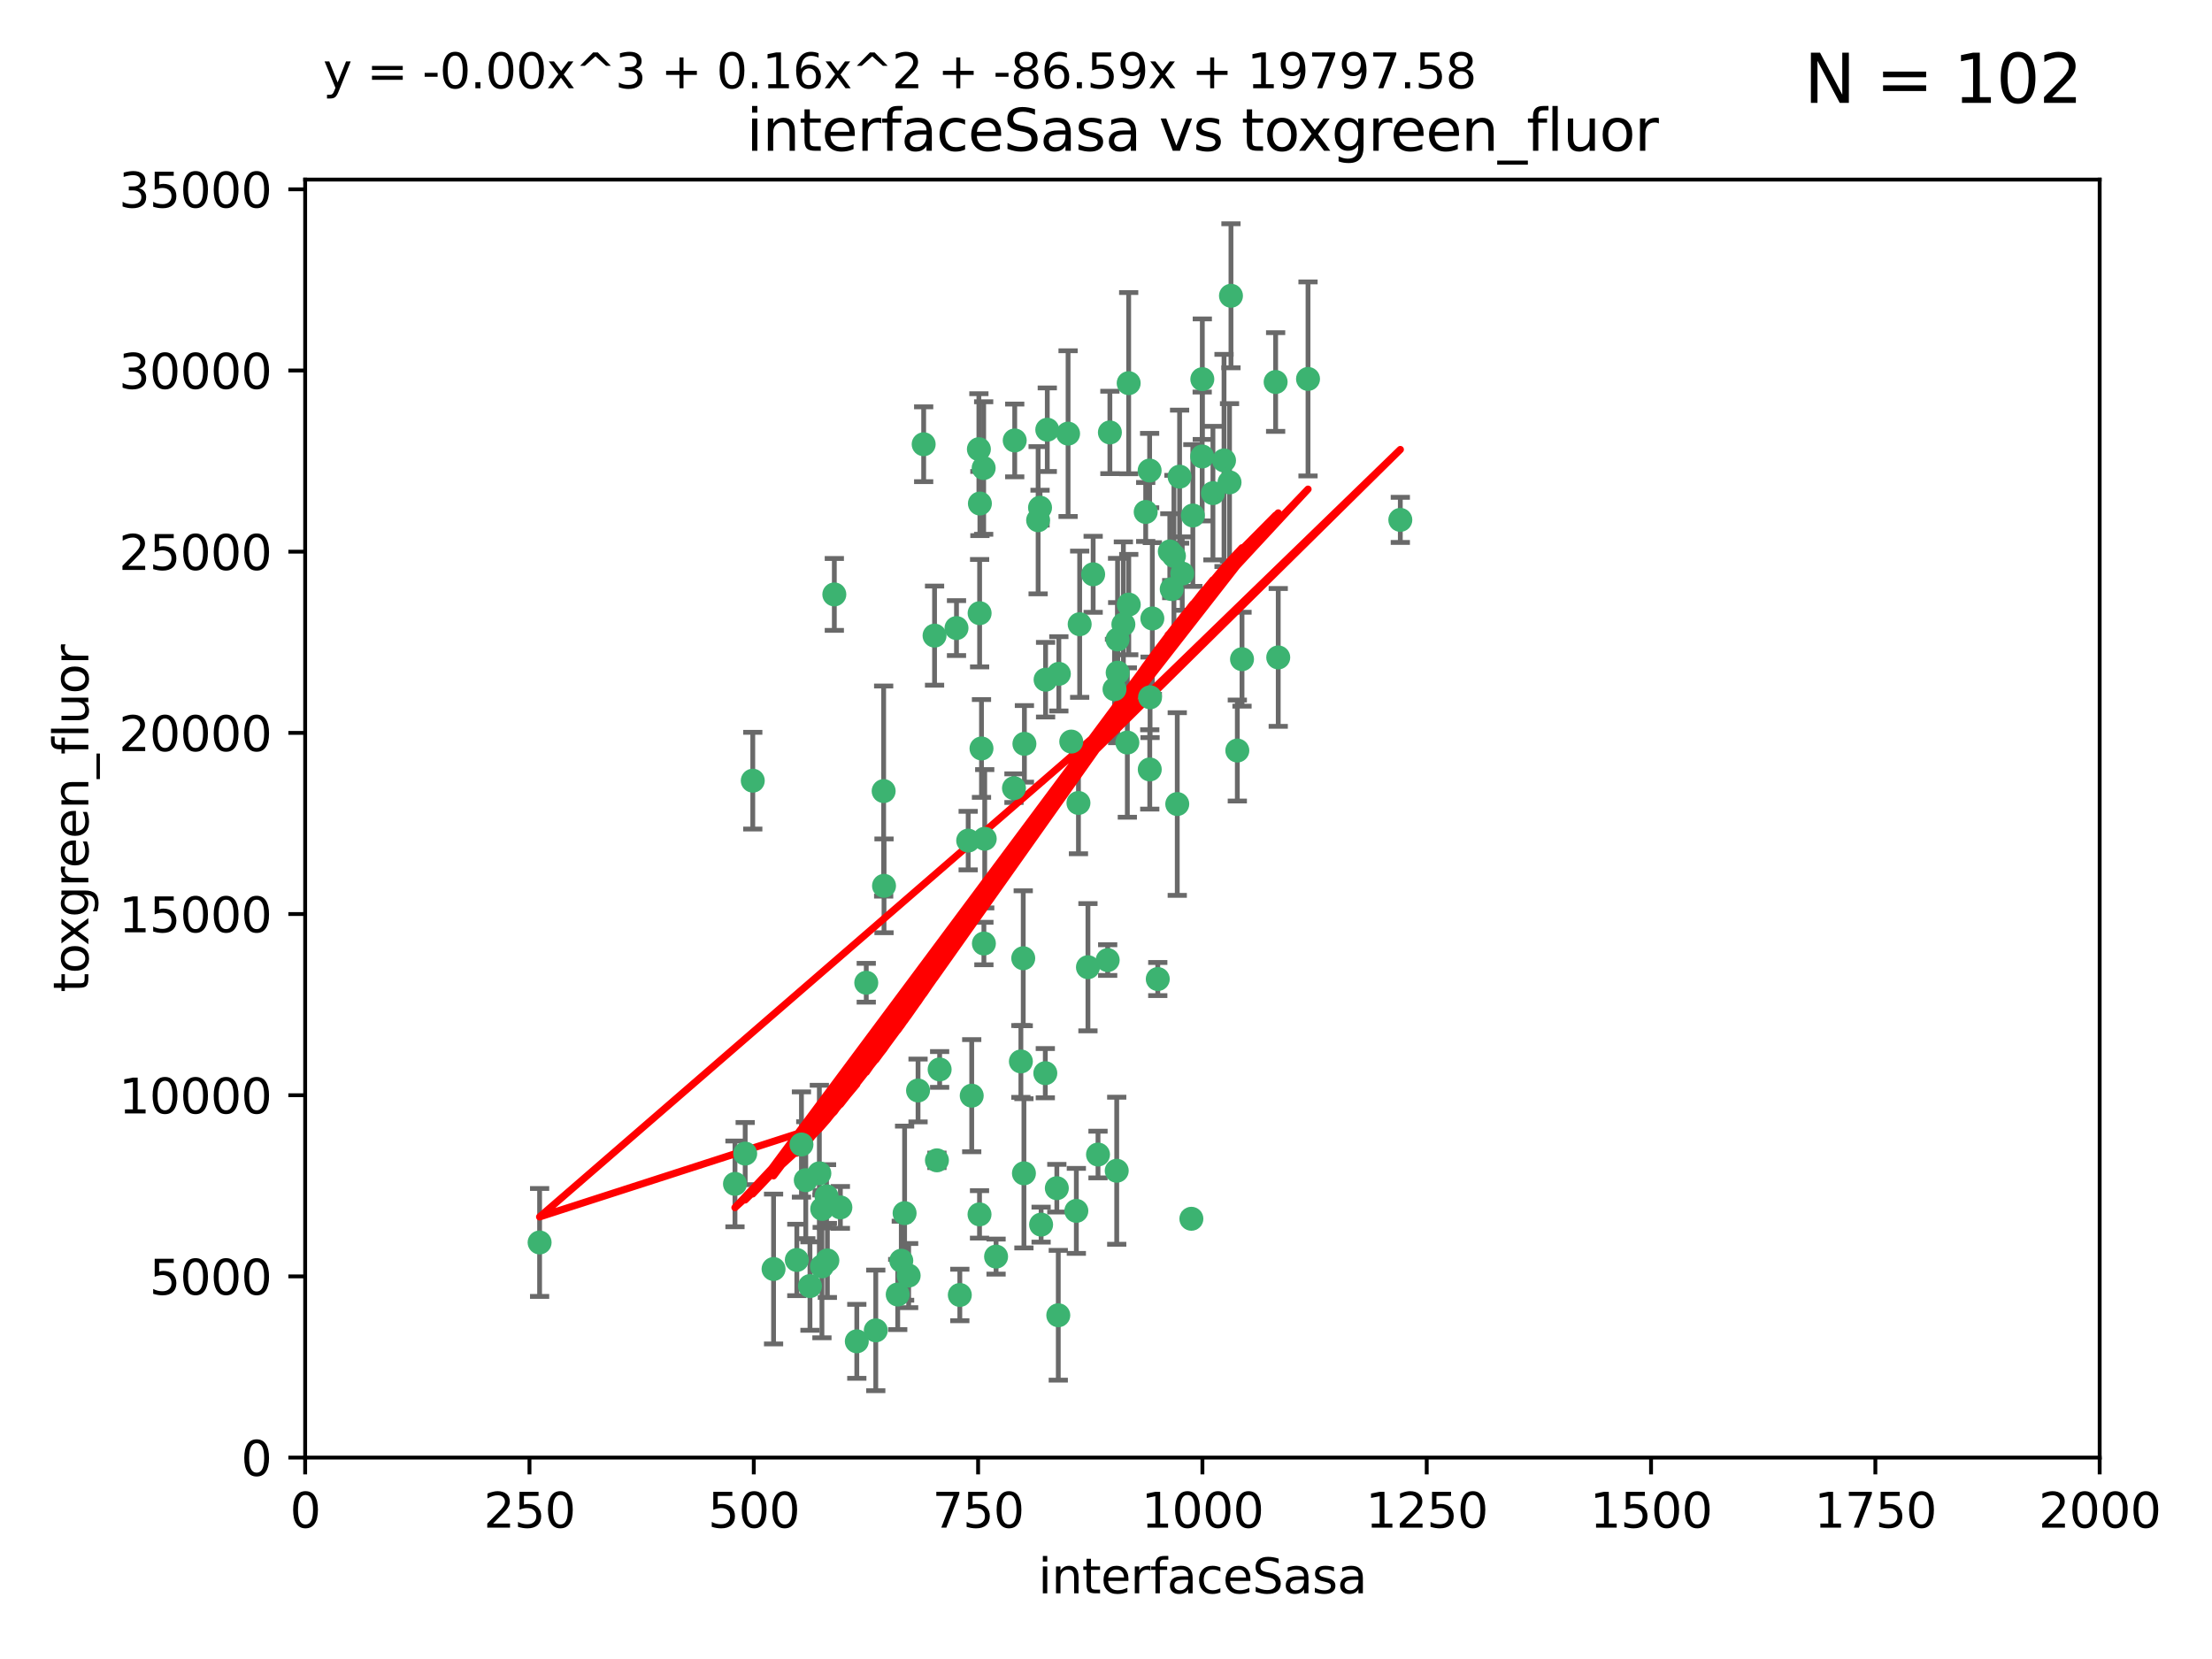 <?xml version="1.0" encoding="utf-8" standalone="no"?>
<!DOCTYPE svg PUBLIC "-//W3C//DTD SVG 1.1//EN"
  "http://www.w3.org/Graphics/SVG/1.1/DTD/svg11.dtd">
<svg xmlns:xlink="http://www.w3.org/1999/xlink" width="460.8pt" height="345.6pt" viewBox="0 0 460.8 345.6" xmlns="http://www.w3.org/2000/svg" version="1.1">
 <defs>
  <style type="text/css">*{stroke-linejoin: round; stroke-linecap: butt}</style>
 </defs>
 <g id="figure_1">
  <g id="patch_1">
   <path d="M 0 345.6 
L 460.8 345.6 
L 460.8 0 
L 0 0 
z
" style="fill: #ffffff"/>
  </g>
  <g id="axes_1">
   <g id="patch_2">
    <path d="M 63.571 303.64 
L 437.4 303.64 
L 437.4 37.411 
L 63.571 37.411 
z
" style="fill: #ffffff"/>
   </g>
   <g id="PathCollection_1">
    <defs>
     <path id="m39f9fff038" d="M 0 1.118 
C 0.297 1.118 0.581 1 0.791 0.791 
C 1 0.581 1.118 0.297 1.118 0 
C 1.118 -0.297 1 -0.581 0.791 -0.791 
C 0.581 -1 0.297 -1.118 0 -1.118 
C -0.297 -1.118 -0.581 -1 -0.791 -0.791 
C -1 -0.581 -1.118 -0.297 -1.118 0 
C -1.118 0.297 -1 0.581 -0.791 0.791 
C -0.581 1 -0.297 1.118 0 1.118 
z
" style="stroke: #3cb371"/>
    </defs>
    <g clip-path="url(#p5bb96f9964)">
     <use xlink:href="#m39f9fff038" x="243.693" y="114.876" style="fill: #3cb371; stroke: #3cb371"/>
     <use xlink:href="#m39f9fff038" x="272.484" y="78.941" style="fill: #3cb371; stroke: #3cb371"/>
     <use xlink:href="#m39f9fff038" x="239.489" y="98.026" style="fill: #3cb371; stroke: #3cb371"/>
     <use xlink:href="#m39f9fff038" x="250.437" y="95.094" style="fill: #3cb371; stroke: #3cb371"/>
     <use xlink:href="#m39f9fff038" x="266.28" y="136.954" style="fill: #3cb371; stroke: #3cb371"/>
     <use xlink:href="#m39f9fff038" x="218.168" y="89.516" style="fill: #3cb371; stroke: #3cb371"/>
     <use xlink:href="#m39f9fff038" x="265.738" y="79.578" style="fill: #3cb371; stroke: #3cb371"/>
     <use xlink:href="#m39f9fff038" x="254.987" y="95.918" style="fill: #3cb371; stroke: #3cb371"/>
     <use xlink:href="#m39f9fff038" x="246.284" y="119.488" style="fill: #3cb371; stroke: #3cb371"/>
     <use xlink:href="#m39f9fff038" x="252.676" y="102.727" style="fill: #3cb371; stroke: #3cb371"/>
     <use xlink:href="#m39f9fff038" x="244.553" y="115.814" style="fill: #3cb371; stroke: #3cb371"/>
     <use xlink:href="#m39f9fff038" x="240.054" y="128.839" style="fill: #3cb371; stroke: #3cb371"/>
     <use xlink:href="#m39f9fff038" x="258.734" y="137.321" style="fill: #3cb371; stroke: #3cb371"/>
     <use xlink:href="#m39f9fff038" x="256.134" y="100.483" style="fill: #3cb371; stroke: #3cb371"/>
     <use xlink:href="#m39f9fff038" x="211.385" y="91.754" style="fill: #3cb371; stroke: #3cb371"/>
     <use xlink:href="#m39f9fff038" x="235.142" y="125.947" style="fill: #3cb371; stroke: #3cb371"/>
     <use xlink:href="#m39f9fff038" x="234.02" y="130.067" style="fill: #3cb371; stroke: #3cb371"/>
     <use xlink:href="#m39f9fff038" x="223.161" y="154.483" style="fill: #3cb371; stroke: #3cb371"/>
     <use xlink:href="#m39f9fff038" x="248.491" y="107.386" style="fill: #3cb371; stroke: #3cb371"/>
     <use xlink:href="#m39f9fff038" x="238.669" y="106.653" style="fill: #3cb371; stroke: #3cb371"/>
     <use xlink:href="#m39f9fff038" x="227.725" y="119.635" style="fill: #3cb371; stroke: #3cb371"/>
     <use xlink:href="#m39f9fff038" x="235.125" y="79.819" style="fill: #3cb371; stroke: #3cb371"/>
     <use xlink:href="#m39f9fff038" x="244.091" y="122.72" style="fill: #3cb371; stroke: #3cb371"/>
     <use xlink:href="#m39f9fff038" x="241.185" y="203.953" style="fill: #3cb371; stroke: #3cb371"/>
     <use xlink:href="#m39f9fff038" x="231.211" y="90.084" style="fill: #3cb371; stroke: #3cb371"/>
     <use xlink:href="#m39f9fff038" x="213.404" y="154.954" style="fill: #3cb371; stroke: #3cb371"/>
     <use xlink:href="#m39f9fff038" x="204.131" y="104.896" style="fill: #3cb371; stroke: #3cb371"/>
     <use xlink:href="#m39f9fff038" x="245.731" y="99.298" style="fill: #3cb371; stroke: #3cb371"/>
     <use xlink:href="#m39f9fff038" x="257.757" y="156.348" style="fill: #3cb371; stroke: #3cb371"/>
     <use xlink:href="#m39f9fff038" x="216.658" y="105.756" style="fill: #3cb371; stroke: #3cb371"/>
     <use xlink:href="#m39f9fff038" x="204.916" y="97.498" style="fill: #3cb371; stroke: #3cb371"/>
     <use xlink:href="#m39f9fff038" x="192.417" y="92.545" style="fill: #3cb371; stroke: #3cb371"/>
     <use xlink:href="#m39f9fff038" x="222.501" y="90.332" style="fill: #3cb371; stroke: #3cb371"/>
     <use xlink:href="#m39f9fff038" x="291.711" y="108.301" style="fill: #3cb371; stroke: #3cb371"/>
     <use xlink:href="#m39f9fff038" x="224.916" y="130.038" style="fill: #3cb371; stroke: #3cb371"/>
     <use xlink:href="#m39f9fff038" x="230.751" y="200.005" style="fill: #3cb371; stroke: #3cb371"/>
     <use xlink:href="#m39f9fff038" x="250.465" y="78.988" style="fill: #3cb371; stroke: #3cb371"/>
     <use xlink:href="#m39f9fff038" x="199.256" y="130.84" style="fill: #3cb371; stroke: #3cb371"/>
     <use xlink:href="#m39f9fff038" x="204.462" y="155.918" style="fill: #3cb371; stroke: #3cb371"/>
     <use xlink:href="#m39f9fff038" x="216.882" y="255.109" style="fill: #3cb371; stroke: #3cb371"/>
     <use xlink:href="#m39f9fff038" x="213.159" y="199.62" style="fill: #3cb371; stroke: #3cb371"/>
     <use xlink:href="#m39f9fff038" x="216.26" y="108.373" style="fill: #3cb371; stroke: #3cb371"/>
     <use xlink:href="#m39f9fff038" x="220.577" y="140.37" style="fill: #3cb371; stroke: #3cb371"/>
     <use xlink:href="#m39f9fff038" x="203.92" y="93.572" style="fill: #3cb371; stroke: #3cb371"/>
     <use xlink:href="#m39f9fff038" x="204.073" y="127.738" style="fill: #3cb371; stroke: #3cb371"/>
     <use xlink:href="#m39f9fff038" x="224.662" y="167.27" style="fill: #3cb371; stroke: #3cb371"/>
     <use xlink:href="#m39f9fff038" x="239.579" y="145.262" style="fill: #3cb371; stroke: #3cb371"/>
     <use xlink:href="#m39f9fff038" x="232.833" y="140.122" style="fill: #3cb371; stroke: #3cb371"/>
     <use xlink:href="#m39f9fff038" x="232.635" y="243.887" style="fill: #3cb371; stroke: #3cb371"/>
     <use xlink:href="#m39f9fff038" x="256.433" y="61.614" style="fill: #3cb371; stroke: #3cb371"/>
     <use xlink:href="#m39f9fff038" x="194.686" y="132.411" style="fill: #3cb371; stroke: #3cb371"/>
     <use xlink:href="#m39f9fff038" x="248.185" y="253.893" style="fill: #3cb371; stroke: #3cb371"/>
     <use xlink:href="#m39f9fff038" x="220.157" y="247.522" style="fill: #3cb371; stroke: #3cb371"/>
     <use xlink:href="#m39f9fff038" x="180.458" y="204.723" style="fill: #3cb371; stroke: #3cb371"/>
     <use xlink:href="#m39f9fff038" x="211.23" y="164.19" style="fill: #3cb371; stroke: #3cb371"/>
     <use xlink:href="#m39f9fff038" x="232.811" y="133.213" style="fill: #3cb371; stroke: #3cb371"/>
     <use xlink:href="#m39f9fff038" x="239.516" y="160.289" style="fill: #3cb371; stroke: #3cb371"/>
     <use xlink:href="#m39f9fff038" x="204.964" y="196.552" style="fill: #3cb371; stroke: #3cb371"/>
     <use xlink:href="#m39f9fff038" x="212.669" y="221.118" style="fill: #3cb371; stroke: #3cb371"/>
     <use xlink:href="#m39f9fff038" x="205.136" y="174.728" style="fill: #3cb371; stroke: #3cb371"/>
     <use xlink:href="#m39f9fff038" x="213.303" y="244.424" style="fill: #3cb371; stroke: #3cb371"/>
     <use xlink:href="#m39f9fff038" x="161.148" y="264.357" style="fill: #3cb371; stroke: #3cb371"/>
     <use xlink:href="#m39f9fff038" x="217.815" y="141.593" style="fill: #3cb371; stroke: #3cb371"/>
     <use xlink:href="#m39f9fff038" x="201.69" y="175.112" style="fill: #3cb371; stroke: #3cb371"/>
     <use xlink:href="#m39f9fff038" x="199.948" y="269.764" style="fill: #3cb371; stroke: #3cb371"/>
     <use xlink:href="#m39f9fff038" x="234.846" y="154.686" style="fill: #3cb371; stroke: #3cb371"/>
     <use xlink:href="#m39f9fff038" x="175.066" y="251.524" style="fill: #3cb371; stroke: #3cb371"/>
     <use xlink:href="#m39f9fff038" x="184.082" y="164.794" style="fill: #3cb371; stroke: #3cb371"/>
     <use xlink:href="#m39f9fff038" x="207.501" y="261.772" style="fill: #3cb371; stroke: #3cb371"/>
     <use xlink:href="#m39f9fff038" x="187.755" y="262.628" style="fill: #3cb371; stroke: #3cb371"/>
     <use xlink:href="#m39f9fff038" x="172.357" y="262.571" style="fill: #3cb371; stroke: #3cb371"/>
     <use xlink:href="#m39f9fff038" x="165.991" y="262.474" style="fill: #3cb371; stroke: #3cb371"/>
     <use xlink:href="#m39f9fff038" x="232.174" y="143.576" style="fill: #3cb371; stroke: #3cb371"/>
     <use xlink:href="#m39f9fff038" x="167.858" y="245.856" style="fill: #3cb371; stroke: #3cb371"/>
     <use xlink:href="#m39f9fff038" x="166.957" y="238.42" style="fill: #3cb371; stroke: #3cb371"/>
     <use xlink:href="#m39f9fff038" x="224.222" y="252.246" style="fill: #3cb371; stroke: #3cb371"/>
     <use xlink:href="#m39f9fff038" x="228.736" y="240.511" style="fill: #3cb371; stroke: #3cb371"/>
     <use xlink:href="#m39f9fff038" x="112.41" y="258.827" style="fill: #3cb371; stroke: #3cb371"/>
     <use xlink:href="#m39f9fff038" x="171.281" y="251.838" style="fill: #3cb371; stroke: #3cb371"/>
     <use xlink:href="#m39f9fff038" x="178.488" y="279.423" style="fill: #3cb371; stroke: #3cb371"/>
     <use xlink:href="#m39f9fff038" x="156.817" y="162.629" style="fill: #3cb371; stroke: #3cb371"/>
     <use xlink:href="#m39f9fff038" x="245.245" y="167.495" style="fill: #3cb371; stroke: #3cb371"/>
     <use xlink:href="#m39f9fff038" x="188.445" y="252.723" style="fill: #3cb371; stroke: #3cb371"/>
     <use xlink:href="#m39f9fff038" x="217.757" y="223.562" style="fill: #3cb371; stroke: #3cb371"/>
     <use xlink:href="#m39f9fff038" x="170.686" y="244.428" style="fill: #3cb371; stroke: #3cb371"/>
     <use xlink:href="#m39f9fff038" x="172.183" y="249.211" style="fill: #3cb371; stroke: #3cb371"/>
     <use xlink:href="#m39f9fff038" x="191.245" y="227.169" style="fill: #3cb371; stroke: #3cb371"/>
     <use xlink:href="#m39f9fff038" x="220.46" y="273.991" style="fill: #3cb371; stroke: #3cb371"/>
     <use xlink:href="#m39f9fff038" x="173.806" y="123.828" style="fill: #3cb371; stroke: #3cb371"/>
     <use xlink:href="#m39f9fff038" x="155.238" y="240.314" style="fill: #3cb371; stroke: #3cb371"/>
     <use xlink:href="#m39f9fff038" x="195.181" y="241.718" style="fill: #3cb371; stroke: #3cb371"/>
     <use xlink:href="#m39f9fff038" x="204.052" y="252.978" style="fill: #3cb371; stroke: #3cb371"/>
     <use xlink:href="#m39f9fff038" x="187.013" y="269.669" style="fill: #3cb371; stroke: #3cb371"/>
     <use xlink:href="#m39f9fff038" x="195.744" y="222.785" style="fill: #3cb371; stroke: #3cb371"/>
     <use xlink:href="#m39f9fff038" x="189.29" y="265.728" style="fill: #3cb371; stroke: #3cb371"/>
     <use xlink:href="#m39f9fff038" x="182.439" y="277.145" style="fill: #3cb371; stroke: #3cb371"/>
     <use xlink:href="#m39f9fff038" x="226.639" y="201.488" style="fill: #3cb371; stroke: #3cb371"/>
     <use xlink:href="#m39f9fff038" x="171.225" y="263.81" style="fill: #3cb371; stroke: #3cb371"/>
     <use xlink:href="#m39f9fff038" x="184.157" y="184.534" style="fill: #3cb371; stroke: #3cb371"/>
     <use xlink:href="#m39f9fff038" x="153.109" y="246.624" style="fill: #3cb371; stroke: #3cb371"/>
     <use xlink:href="#m39f9fff038" x="168.733" y="267.91" style="fill: #3cb371; stroke: #3cb371"/>
     <use xlink:href="#m39f9fff038" x="202.428" y="228.248" style="fill: #3cb371; stroke: #3cb371"/>
    </g>
   </g>
   <g id="matplotlib.axis_1">
    <g id="xtick_1">
     <g id="line2d_1">
      <defs>
       <path id="m5630665db4" d="M 0 0 
L 0 3.5 
" style="stroke: #000000; stroke-width: 0.8"/>
      </defs>
      <g>
       <use xlink:href="#m5630665db4" x="63.571" y="303.64" style="stroke: #000000; stroke-width: 0.8"/>
      </g>
     </g>
     <g id="text_1">
      <!-- 0 -->
      <g transform="translate(60.39 318.238)scale(0.1 -0.1)">
       <defs>
        <path id="DejaVuSans-30" d="M 2034 4250 
Q 1547 4250 1301 3770 
Q 1056 3291 1056 2328 
Q 1056 1369 1301 889 
Q 1547 409 2034 409 
Q 2525 409 2770 889 
Q 3016 1369 3016 2328 
Q 3016 3291 2770 3770 
Q 2525 4250 2034 4250 
z
M 2034 4750 
Q 2819 4750 3233 4129 
Q 3647 3509 3647 2328 
Q 3647 1150 3233 529 
Q 2819 -91 2034 -91 
Q 1250 -91 836 529 
Q 422 1150 422 2328 
Q 422 3509 836 4129 
Q 1250 4750 2034 4750 
z
" transform="scale(0.016)"/>
       </defs>
       <use xlink:href="#DejaVuSans-30"/>
      </g>
     </g>
    </g>
    <g id="xtick_2">
     <g id="line2d_2">
      <g>
       <use xlink:href="#m5630665db4" x="110.3" y="303.64" style="stroke: #000000; stroke-width: 0.8"/>
      </g>
     </g>
     <g id="text_2">
      <!-- 250 -->
      <g transform="translate(100.756 318.238)scale(0.1 -0.1)">
       <defs>
        <path id="DejaVuSans-32" d="M 1228 531 
L 3431 531 
L 3431 0 
L 469 0 
L 469 531 
Q 828 903 1448 1529 
Q 2069 2156 2228 2338 
Q 2531 2678 2651 2914 
Q 2772 3150 2772 3378 
Q 2772 3750 2511 3984 
Q 2250 4219 1831 4219 
Q 1534 4219 1204 4116 
Q 875 4013 500 3803 
L 500 4441 
Q 881 4594 1212 4672 
Q 1544 4750 1819 4750 
Q 2544 4750 2975 4387 
Q 3406 4025 3406 3419 
Q 3406 3131 3298 2873 
Q 3191 2616 2906 2266 
Q 2828 2175 2409 1742 
Q 1991 1309 1228 531 
z
" transform="scale(0.016)"/>
        <path id="DejaVuSans-35" d="M 691 4666 
L 3169 4666 
L 3169 4134 
L 1269 4134 
L 1269 2991 
Q 1406 3038 1543 3061 
Q 1681 3084 1819 3084 
Q 2600 3084 3056 2656 
Q 3513 2228 3513 1497 
Q 3513 744 3044 326 
Q 2575 -91 1722 -91 
Q 1428 -91 1123 -41 
Q 819 9 494 109 
L 494 744 
Q 775 591 1075 516 
Q 1375 441 1709 441 
Q 2250 441 2565 725 
Q 2881 1009 2881 1497 
Q 2881 1984 2565 2268 
Q 2250 2553 1709 2553 
Q 1456 2553 1204 2497 
Q 953 2441 691 2322 
L 691 4666 
z
" transform="scale(0.016)"/>
       </defs>
       <use xlink:href="#DejaVuSans-32"/>
       <use xlink:href="#DejaVuSans-35" x="63.623"/>
       <use xlink:href="#DejaVuSans-30" x="127.246"/>
      </g>
     </g>
    </g>
    <g id="xtick_3">
     <g id="line2d_3">
      <g>
       <use xlink:href="#m5630665db4" x="157.028" y="303.64" style="stroke: #000000; stroke-width: 0.8"/>
      </g>
     </g>
     <g id="text_3">
      <!-- 500 -->
      <g transform="translate(147.485 318.238)scale(0.1 -0.1)">
       <use xlink:href="#DejaVuSans-35"/>
       <use xlink:href="#DejaVuSans-30" x="63.623"/>
       <use xlink:href="#DejaVuSans-30" x="127.246"/>
      </g>
     </g>
    </g>
    <g id="xtick_4">
     <g id="line2d_4">
      <g>
       <use xlink:href="#m5630665db4" x="203.757" y="303.64" style="stroke: #000000; stroke-width: 0.8"/>
      </g>
     </g>
     <g id="text_4">
      <!-- 750 -->
      <g transform="translate(194.213 318.238)scale(0.1 -0.1)">
       <defs>
        <path id="DejaVuSans-37" d="M 525 4666 
L 3525 4666 
L 3525 4397 
L 1831 0 
L 1172 0 
L 2766 4134 
L 525 4134 
L 525 4666 
z
" transform="scale(0.016)"/>
       </defs>
       <use xlink:href="#DejaVuSans-37"/>
       <use xlink:href="#DejaVuSans-35" x="63.623"/>
       <use xlink:href="#DejaVuSans-30" x="127.246"/>
      </g>
     </g>
    </g>
    <g id="xtick_5">
     <g id="line2d_5">
      <g>
       <use xlink:href="#m5630665db4" x="250.486" y="303.64" style="stroke: #000000; stroke-width: 0.8"/>
      </g>
     </g>
     <g id="text_5">
      <!-- 1000 -->
      <g transform="translate(237.761 318.238)scale(0.1 -0.1)">
       <defs>
        <path id="DejaVuSans-31" d="M 794 531 
L 1825 531 
L 1825 4091 
L 703 3866 
L 703 4441 
L 1819 4666 
L 2450 4666 
L 2450 531 
L 3481 531 
L 3481 0 
L 794 0 
L 794 531 
z
" transform="scale(0.016)"/>
       </defs>
       <use xlink:href="#DejaVuSans-31"/>
       <use xlink:href="#DejaVuSans-30" x="63.623"/>
       <use xlink:href="#DejaVuSans-30" x="127.246"/>
       <use xlink:href="#DejaVuSans-30" x="190.869"/>
      </g>
     </g>
    </g>
    <g id="xtick_6">
     <g id="line2d_6">
      <g>
       <use xlink:href="#m5630665db4" x="297.214" y="303.64" style="stroke: #000000; stroke-width: 0.8"/>
      </g>
     </g>
     <g id="text_6">
      <!-- 1250 -->
      <g transform="translate(284.489 318.238)scale(0.1 -0.1)">
       <use xlink:href="#DejaVuSans-31"/>
       <use xlink:href="#DejaVuSans-32" x="63.623"/>
       <use xlink:href="#DejaVuSans-35" x="127.246"/>
       <use xlink:href="#DejaVuSans-30" x="190.869"/>
      </g>
     </g>
    </g>
    <g id="xtick_7">
     <g id="line2d_7">
      <g>
       <use xlink:href="#m5630665db4" x="343.943" y="303.64" style="stroke: #000000; stroke-width: 0.8"/>
      </g>
     </g>
     <g id="text_7">
      <!-- 1500 -->
      <g transform="translate(331.218 318.238)scale(0.1 -0.1)">
       <use xlink:href="#DejaVuSans-31"/>
       <use xlink:href="#DejaVuSans-35" x="63.623"/>
       <use xlink:href="#DejaVuSans-30" x="127.246"/>
       <use xlink:href="#DejaVuSans-30" x="190.869"/>
      </g>
     </g>
    </g>
    <g id="xtick_8">
     <g id="line2d_8">
      <g>
       <use xlink:href="#m5630665db4" x="390.671" y="303.64" style="stroke: #000000; stroke-width: 0.8"/>
      </g>
     </g>
     <g id="text_8">
      <!-- 1750 -->
      <g transform="translate(377.946 318.238)scale(0.1 -0.1)">
       <use xlink:href="#DejaVuSans-31"/>
       <use xlink:href="#DejaVuSans-37" x="63.623"/>
       <use xlink:href="#DejaVuSans-35" x="127.246"/>
       <use xlink:href="#DejaVuSans-30" x="190.869"/>
      </g>
     </g>
    </g>
    <g id="xtick_9">
     <g id="line2d_9">
      <g>
       <use xlink:href="#m5630665db4" x="437.4" y="303.64" style="stroke: #000000; stroke-width: 0.8"/>
      </g>
     </g>
     <g id="text_9">
      <!-- 2000 -->
      <g transform="translate(424.675 318.238)scale(0.1 -0.1)">
       <use xlink:href="#DejaVuSans-32"/>
       <use xlink:href="#DejaVuSans-30" x="63.623"/>
       <use xlink:href="#DejaVuSans-30" x="127.246"/>
       <use xlink:href="#DejaVuSans-30" x="190.869"/>
      </g>
     </g>
    </g>
    <g id="text_10">
     <!-- interfaceSasa -->
     <g transform="translate(216.279 331.917)scale(0.1 -0.1)">
      <defs>
       <path id="DejaVuSans-69" d="M 603 3500 
L 1178 3500 
L 1178 0 
L 603 0 
L 603 3500 
z
M 603 4863 
L 1178 4863 
L 1178 4134 
L 603 4134 
L 603 4863 
z
" transform="scale(0.016)"/>
       <path id="DejaVuSans-6e" d="M 3513 2113 
L 3513 0 
L 2938 0 
L 2938 2094 
Q 2938 2591 2744 2837 
Q 2550 3084 2163 3084 
Q 1697 3084 1428 2787 
Q 1159 2491 1159 1978 
L 1159 0 
L 581 0 
L 581 3500 
L 1159 3500 
L 1159 2956 
Q 1366 3272 1645 3428 
Q 1925 3584 2291 3584 
Q 2894 3584 3203 3211 
Q 3513 2838 3513 2113 
z
" transform="scale(0.016)"/>
       <path id="DejaVuSans-74" d="M 1172 4494 
L 1172 3500 
L 2356 3500 
L 2356 3053 
L 1172 3053 
L 1172 1153 
Q 1172 725 1289 603 
Q 1406 481 1766 481 
L 2356 481 
L 2356 0 
L 1766 0 
Q 1100 0 847 248 
Q 594 497 594 1153 
L 594 3053 
L 172 3053 
L 172 3500 
L 594 3500 
L 594 4494 
L 1172 4494 
z
" transform="scale(0.016)"/>
       <path id="DejaVuSans-65" d="M 3597 1894 
L 3597 1613 
L 953 1613 
Q 991 1019 1311 708 
Q 1631 397 2203 397 
Q 2534 397 2845 478 
Q 3156 559 3463 722 
L 3463 178 
Q 3153 47 2828 -22 
Q 2503 -91 2169 -91 
Q 1331 -91 842 396 
Q 353 884 353 1716 
Q 353 2575 817 3079 
Q 1281 3584 2069 3584 
Q 2775 3584 3186 3129 
Q 3597 2675 3597 1894 
z
M 3022 2063 
Q 3016 2534 2758 2815 
Q 2500 3097 2075 3097 
Q 1594 3097 1305 2825 
Q 1016 2553 972 2059 
L 3022 2063 
z
" transform="scale(0.016)"/>
       <path id="DejaVuSans-72" d="M 2631 2963 
Q 2534 3019 2420 3045 
Q 2306 3072 2169 3072 
Q 1681 3072 1420 2755 
Q 1159 2438 1159 1844 
L 1159 0 
L 581 0 
L 581 3500 
L 1159 3500 
L 1159 2956 
Q 1341 3275 1631 3429 
Q 1922 3584 2338 3584 
Q 2397 3584 2469 3576 
Q 2541 3569 2628 3553 
L 2631 2963 
z
" transform="scale(0.016)"/>
       <path id="DejaVuSans-66" d="M 2375 4863 
L 2375 4384 
L 1825 4384 
Q 1516 4384 1395 4259 
Q 1275 4134 1275 3809 
L 1275 3500 
L 2222 3500 
L 2222 3053 
L 1275 3053 
L 1275 0 
L 697 0 
L 697 3053 
L 147 3053 
L 147 3500 
L 697 3500 
L 697 3744 
Q 697 4328 969 4595 
Q 1241 4863 1831 4863 
L 2375 4863 
z
" transform="scale(0.016)"/>
       <path id="DejaVuSans-61" d="M 2194 1759 
Q 1497 1759 1228 1600 
Q 959 1441 959 1056 
Q 959 750 1161 570 
Q 1363 391 1709 391 
Q 2188 391 2477 730 
Q 2766 1069 2766 1631 
L 2766 1759 
L 2194 1759 
z
M 3341 1997 
L 3341 0 
L 2766 0 
L 2766 531 
Q 2569 213 2275 61 
Q 1981 -91 1556 -91 
Q 1019 -91 701 211 
Q 384 513 384 1019 
Q 384 1609 779 1909 
Q 1175 2209 1959 2209 
L 2766 2209 
L 2766 2266 
Q 2766 2663 2505 2880 
Q 2244 3097 1772 3097 
Q 1472 3097 1187 3025 
Q 903 2953 641 2809 
L 641 3341 
Q 956 3463 1253 3523 
Q 1550 3584 1831 3584 
Q 2591 3584 2966 3190 
Q 3341 2797 3341 1997 
z
" transform="scale(0.016)"/>
       <path id="DejaVuSans-63" d="M 3122 3366 
L 3122 2828 
Q 2878 2963 2633 3030 
Q 2388 3097 2138 3097 
Q 1578 3097 1268 2742 
Q 959 2388 959 1747 
Q 959 1106 1268 751 
Q 1578 397 2138 397 
Q 2388 397 2633 464 
Q 2878 531 3122 666 
L 3122 134 
Q 2881 22 2623 -34 
Q 2366 -91 2075 -91 
Q 1284 -91 818 406 
Q 353 903 353 1747 
Q 353 2603 823 3093 
Q 1294 3584 2113 3584 
Q 2378 3584 2631 3529 
Q 2884 3475 3122 3366 
z
" transform="scale(0.016)"/>
       <path id="DejaVuSans-53" d="M 3425 4513 
L 3425 3897 
Q 3066 4069 2747 4153 
Q 2428 4238 2131 4238 
Q 1616 4238 1336 4038 
Q 1056 3838 1056 3469 
Q 1056 3159 1242 3001 
Q 1428 2844 1947 2747 
L 2328 2669 
Q 3034 2534 3370 2195 
Q 3706 1856 3706 1288 
Q 3706 609 3251 259 
Q 2797 -91 1919 -91 
Q 1588 -91 1214 -16 
Q 841 59 441 206 
L 441 856 
Q 825 641 1194 531 
Q 1563 422 1919 422 
Q 2459 422 2753 634 
Q 3047 847 3047 1241 
Q 3047 1584 2836 1778 
Q 2625 1972 2144 2069 
L 1759 2144 
Q 1053 2284 737 2584 
Q 422 2884 422 3419 
Q 422 4038 858 4394 
Q 1294 4750 2059 4750 
Q 2388 4750 2728 4690 
Q 3069 4631 3425 4513 
z
" transform="scale(0.016)"/>
       <path id="DejaVuSans-73" d="M 2834 3397 
L 2834 2853 
Q 2591 2978 2328 3040 
Q 2066 3103 1784 3103 
Q 1356 3103 1142 2972 
Q 928 2841 928 2578 
Q 928 2378 1081 2264 
Q 1234 2150 1697 2047 
L 1894 2003 
Q 2506 1872 2764 1633 
Q 3022 1394 3022 966 
Q 3022 478 2636 193 
Q 2250 -91 1575 -91 
Q 1294 -91 989 -36 
Q 684 19 347 128 
L 347 722 
Q 666 556 975 473 
Q 1284 391 1588 391 
Q 1994 391 2212 530 
Q 2431 669 2431 922 
Q 2431 1156 2273 1281 
Q 2116 1406 1581 1522 
L 1381 1569 
Q 847 1681 609 1914 
Q 372 2147 372 2553 
Q 372 3047 722 3315 
Q 1072 3584 1716 3584 
Q 2034 3584 2315 3537 
Q 2597 3491 2834 3397 
z
" transform="scale(0.016)"/>
      </defs>
      <use xlink:href="#DejaVuSans-69"/>
      <use xlink:href="#DejaVuSans-6e" x="27.783"/>
      <use xlink:href="#DejaVuSans-74" x="91.162"/>
      <use xlink:href="#DejaVuSans-65" x="130.371"/>
      <use xlink:href="#DejaVuSans-72" x="191.895"/>
      <use xlink:href="#DejaVuSans-66" x="233.008"/>
      <use xlink:href="#DejaVuSans-61" x="268.213"/>
      <use xlink:href="#DejaVuSans-63" x="329.492"/>
      <use xlink:href="#DejaVuSans-65" x="384.473"/>
      <use xlink:href="#DejaVuSans-53" x="445.996"/>
      <use xlink:href="#DejaVuSans-61" x="509.473"/>
      <use xlink:href="#DejaVuSans-73" x="570.752"/>
      <use xlink:href="#DejaVuSans-61" x="622.852"/>
     </g>
    </g>
   </g>
   <g id="matplotlib.axis_2">
    <g id="ytick_1">
     <g id="line2d_10">
      <defs>
       <path id="m7a8671ad0a" d="M 0 0 
L -3.5 0 
" style="stroke: #000000; stroke-width: 0.8"/>
      </defs>
      <g>
       <use xlink:href="#m7a8671ad0a" x="63.571" y="303.64" style="stroke: #000000; stroke-width: 0.8"/>
      </g>
     </g>
     <g id="text_11">
      <!-- 0 -->
      <g transform="translate(50.209 307.439)scale(0.1 -0.1)">
       <use xlink:href="#DejaVuSans-30"/>
      </g>
     </g>
    </g>
    <g id="ytick_2">
     <g id="line2d_11">
      <g>
       <use xlink:href="#m7a8671ad0a" x="63.571" y="265.897" style="stroke: #000000; stroke-width: 0.8"/>
      </g>
     </g>
     <g id="text_12">
      <!-- 5000 -->
      <g transform="translate(31.121 269.696)scale(0.1 -0.1)">
       <use xlink:href="#DejaVuSans-35"/>
       <use xlink:href="#DejaVuSans-30" x="63.623"/>
       <use xlink:href="#DejaVuSans-30" x="127.246"/>
       <use xlink:href="#DejaVuSans-30" x="190.869"/>
      </g>
     </g>
    </g>
    <g id="ytick_3">
     <g id="line2d_12">
      <g>
       <use xlink:href="#m7a8671ad0a" x="63.571" y="228.154" style="stroke: #000000; stroke-width: 0.8"/>
      </g>
     </g>
     <g id="text_13">
      <!-- 10000 -->
      <g transform="translate(24.759 231.953)scale(0.1 -0.1)">
       <use xlink:href="#DejaVuSans-31"/>
       <use xlink:href="#DejaVuSans-30" x="63.623"/>
       <use xlink:href="#DejaVuSans-30" x="127.246"/>
       <use xlink:href="#DejaVuSans-30" x="190.869"/>
       <use xlink:href="#DejaVuSans-30" x="254.492"/>
      </g>
     </g>
    </g>
    <g id="ytick_4">
     <g id="line2d_13">
      <g>
       <use xlink:href="#m7a8671ad0a" x="63.571" y="190.411" style="stroke: #000000; stroke-width: 0.8"/>
      </g>
     </g>
     <g id="text_14">
      <!-- 15000 -->
      <g transform="translate(24.759 194.21)scale(0.1 -0.1)">
       <use xlink:href="#DejaVuSans-31"/>
       <use xlink:href="#DejaVuSans-35" x="63.623"/>
       <use xlink:href="#DejaVuSans-30" x="127.246"/>
       <use xlink:href="#DejaVuSans-30" x="190.869"/>
       <use xlink:href="#DejaVuSans-30" x="254.492"/>
      </g>
     </g>
    </g>
    <g id="ytick_5">
     <g id="line2d_14">
      <g>
       <use xlink:href="#m7a8671ad0a" x="63.571" y="152.668" style="stroke: #000000; stroke-width: 0.8"/>
      </g>
     </g>
     <g id="text_15">
      <!-- 20000 -->
      <g transform="translate(24.759 156.467)scale(0.1 -0.1)">
       <use xlink:href="#DejaVuSans-32"/>
       <use xlink:href="#DejaVuSans-30" x="63.623"/>
       <use xlink:href="#DejaVuSans-30" x="127.246"/>
       <use xlink:href="#DejaVuSans-30" x="190.869"/>
       <use xlink:href="#DejaVuSans-30" x="254.492"/>
      </g>
     </g>
    </g>
    <g id="ytick_6">
     <g id="line2d_15">
      <g>
       <use xlink:href="#m7a8671ad0a" x="63.571" y="114.925" style="stroke: #000000; stroke-width: 0.8"/>
      </g>
     </g>
     <g id="text_16">
      <!-- 25000 -->
      <g transform="translate(24.759 118.724)scale(0.1 -0.1)">
       <use xlink:href="#DejaVuSans-32"/>
       <use xlink:href="#DejaVuSans-35" x="63.623"/>
       <use xlink:href="#DejaVuSans-30" x="127.246"/>
       <use xlink:href="#DejaVuSans-30" x="190.869"/>
       <use xlink:href="#DejaVuSans-30" x="254.492"/>
      </g>
     </g>
    </g>
    <g id="ytick_7">
     <g id="line2d_16">
      <g>
       <use xlink:href="#m7a8671ad0a" x="63.571" y="77.181" style="stroke: #000000; stroke-width: 0.8"/>
      </g>
     </g>
     <g id="text_17">
      <!-- 30000 -->
      <g transform="translate(24.759 80.981)scale(0.1 -0.1)">
       <defs>
        <path id="DejaVuSans-33" d="M 2597 2516 
Q 3050 2419 3304 2112 
Q 3559 1806 3559 1356 
Q 3559 666 3084 287 
Q 2609 -91 1734 -91 
Q 1441 -91 1130 -33 
Q 819 25 488 141 
L 488 750 
Q 750 597 1062 519 
Q 1375 441 1716 441 
Q 2309 441 2620 675 
Q 2931 909 2931 1356 
Q 2931 1769 2642 2001 
Q 2353 2234 1838 2234 
L 1294 2234 
L 1294 2753 
L 1863 2753 
Q 2328 2753 2575 2939 
Q 2822 3125 2822 3475 
Q 2822 3834 2567 4026 
Q 2313 4219 1838 4219 
Q 1578 4219 1281 4162 
Q 984 4106 628 3988 
L 628 4550 
Q 988 4650 1302 4700 
Q 1616 4750 1894 4750 
Q 2613 4750 3031 4423 
Q 3450 4097 3450 3541 
Q 3450 3153 3228 2886 
Q 3006 2619 2597 2516 
z
" transform="scale(0.016)"/>
       </defs>
       <use xlink:href="#DejaVuSans-33"/>
       <use xlink:href="#DejaVuSans-30" x="63.623"/>
       <use xlink:href="#DejaVuSans-30" x="127.246"/>
       <use xlink:href="#DejaVuSans-30" x="190.869"/>
       <use xlink:href="#DejaVuSans-30" x="254.492"/>
      </g>
     </g>
    </g>
    <g id="ytick_8">
     <g id="line2d_17">
      <g>
       <use xlink:href="#m7a8671ad0a" x="63.571" y="39.438" style="stroke: #000000; stroke-width: 0.8"/>
      </g>
     </g>
     <g id="text_18">
      <!-- 35000 -->
      <g transform="translate(24.759 43.238)scale(0.1 -0.1)">
       <use xlink:href="#DejaVuSans-33"/>
       <use xlink:href="#DejaVuSans-35" x="63.623"/>
       <use xlink:href="#DejaVuSans-30" x="127.246"/>
       <use xlink:href="#DejaVuSans-30" x="190.869"/>
       <use xlink:href="#DejaVuSans-30" x="254.492"/>
      </g>
     </g>
    </g>
    <g id="text_19">
     <!-- toxgreen_fluor -->
     <g transform="translate(18.401 206.72)rotate(-90)scale(0.1 -0.1)">
      <defs>
       <path id="DejaVuSans-6f" d="M 1959 3097 
Q 1497 3097 1228 2736 
Q 959 2375 959 1747 
Q 959 1119 1226 758 
Q 1494 397 1959 397 
Q 2419 397 2687 759 
Q 2956 1122 2956 1747 
Q 2956 2369 2687 2733 
Q 2419 3097 1959 3097 
z
M 1959 3584 
Q 2709 3584 3137 3096 
Q 3566 2609 3566 1747 
Q 3566 888 3137 398 
Q 2709 -91 1959 -91 
Q 1206 -91 779 398 
Q 353 888 353 1747 
Q 353 2609 779 3096 
Q 1206 3584 1959 3584 
z
" transform="scale(0.016)"/>
       <path id="DejaVuSans-78" d="M 3513 3500 
L 2247 1797 
L 3578 0 
L 2900 0 
L 1881 1375 
L 863 0 
L 184 0 
L 1544 1831 
L 300 3500 
L 978 3500 
L 1906 2253 
L 2834 3500 
L 3513 3500 
z
" transform="scale(0.016)"/>
       <path id="DejaVuSans-67" d="M 2906 1791 
Q 2906 2416 2648 2759 
Q 2391 3103 1925 3103 
Q 1463 3103 1205 2759 
Q 947 2416 947 1791 
Q 947 1169 1205 825 
Q 1463 481 1925 481 
Q 2391 481 2648 825 
Q 2906 1169 2906 1791 
z
M 3481 434 
Q 3481 -459 3084 -895 
Q 2688 -1331 1869 -1331 
Q 1566 -1331 1297 -1286 
Q 1028 -1241 775 -1147 
L 775 -588 
Q 1028 -725 1275 -790 
Q 1522 -856 1778 -856 
Q 2344 -856 2625 -561 
Q 2906 -266 2906 331 
L 2906 616 
Q 2728 306 2450 153 
Q 2172 0 1784 0 
Q 1141 0 747 490 
Q 353 981 353 1791 
Q 353 2603 747 3093 
Q 1141 3584 1784 3584 
Q 2172 3584 2450 3431 
Q 2728 3278 2906 2969 
L 2906 3500 
L 3481 3500 
L 3481 434 
z
" transform="scale(0.016)"/>
       <path id="DejaVuSans-5f" d="M 3263 -1063 
L 3263 -1509 
L -63 -1509 
L -63 -1063 
L 3263 -1063 
z
" transform="scale(0.016)"/>
       <path id="DejaVuSans-6c" d="M 603 4863 
L 1178 4863 
L 1178 0 
L 603 0 
L 603 4863 
z
" transform="scale(0.016)"/>
       <path id="DejaVuSans-75" d="M 544 1381 
L 544 3500 
L 1119 3500 
L 1119 1403 
Q 1119 906 1312 657 
Q 1506 409 1894 409 
Q 2359 409 2629 706 
Q 2900 1003 2900 1516 
L 2900 3500 
L 3475 3500 
L 3475 0 
L 2900 0 
L 2900 538 
Q 2691 219 2414 64 
Q 2138 -91 1772 -91 
Q 1169 -91 856 284 
Q 544 659 544 1381 
z
M 1991 3584 
L 1991 3584 
z
" transform="scale(0.016)"/>
      </defs>
      <use xlink:href="#DejaVuSans-74"/>
      <use xlink:href="#DejaVuSans-6f" x="39.209"/>
      <use xlink:href="#DejaVuSans-78" x="97.266"/>
      <use xlink:href="#DejaVuSans-67" x="156.445"/>
      <use xlink:href="#DejaVuSans-72" x="219.922"/>
      <use xlink:href="#DejaVuSans-65" x="258.785"/>
      <use xlink:href="#DejaVuSans-65" x="320.309"/>
      <use xlink:href="#DejaVuSans-6e" x="381.832"/>
      <use xlink:href="#DejaVuSans-5f" x="445.211"/>
      <use xlink:href="#DejaVuSans-66" x="495.211"/>
      <use xlink:href="#DejaVuSans-6c" x="530.416"/>
      <use xlink:href="#DejaVuSans-75" x="558.199"/>
      <use xlink:href="#DejaVuSans-6f" x="621.578"/>
      <use xlink:href="#DejaVuSans-72" x="682.76"/>
     </g>
    </g>
   </g>
   <g id="LineCollection_1">
    <path d="M 243.693 122.737 
L 243.693 107.014 
" clip-path="url(#p5bb96f9964)" style="fill: none; stroke: #696969"/>
    <path d="M 272.484 99.149 
L 272.484 58.733 
" clip-path="url(#p5bb96f9964)" style="fill: none; stroke: #696969"/>
    <path d="M 239.489 105.772 
L 239.489 90.281 
" clip-path="url(#p5bb96f9964)" style="fill: none; stroke: #696969"/>
    <path d="M 250.437 108.514 
L 250.437 81.675 
" clip-path="url(#p5bb96f9964)" style="fill: none; stroke: #696969"/>
    <path d="M 266.28 151.309 
L 266.28 122.599 
" clip-path="url(#p5bb96f9964)" style="fill: none; stroke: #696969"/>
    <path d="M 218.168 98.217 
L 218.168 80.815 
" clip-path="url(#p5bb96f9964)" style="fill: none; stroke: #696969"/>
    <path d="M 265.738 89.863 
L 265.738 69.294 
" clip-path="url(#p5bb96f9964)" style="fill: none; stroke: #696969"/>
    <path d="M 254.987 118.013 
L 254.987 73.824 
" clip-path="url(#p5bb96f9964)" style="fill: none; stroke: #696969"/>
    <path d="M 246.284 127.133 
L 246.284 111.844 
" clip-path="url(#p5bb96f9964)" style="fill: none; stroke: #696969"/>
    <path d="M 252.676 116.638 
L 252.676 88.815 
" clip-path="url(#p5bb96f9964)" style="fill: none; stroke: #696969"/>
    <path d="M 244.553 132.604 
L 244.553 99.024 
" clip-path="url(#p5bb96f9964)" style="fill: none; stroke: #696969"/>
    <path d="M 240.054 144.637 
L 240.054 113.041 
" clip-path="url(#p5bb96f9964)" style="fill: none; stroke: #696969"/>
    <path d="M 258.734 147.102 
L 258.734 127.541 
" clip-path="url(#p5bb96f9964)" style="fill: none; stroke: #696969"/>
    <path d="M 256.134 116.878 
L 256.134 84.088 
" clip-path="url(#p5bb96f9964)" style="fill: none; stroke: #696969"/>
    <path d="M 211.385 99.334 
L 211.385 84.174 
" clip-path="url(#p5bb96f9964)" style="fill: none; stroke: #696969"/>
    <path d="M 235.142 136.397 
L 235.142 115.497 
" clip-path="url(#p5bb96f9964)" style="fill: none; stroke: #696969"/>
    <path d="M 234.02 147.25 
L 234.02 112.885 
" clip-path="url(#p5bb96f9964)" style="fill: none; stroke: #696969"/>
    <path d="M 223.161 155.048 
L 223.161 153.918 
" clip-path="url(#p5bb96f9964)" style="fill: none; stroke: #696969"/>
    <path d="M 248.491 122.155 
L 248.491 92.617 
" clip-path="url(#p5bb96f9964)" style="fill: none; stroke: #696969"/>
    <path d="M 238.669 112.792 
L 238.669 100.514 
" clip-path="url(#p5bb96f9964)" style="fill: none; stroke: #696969"/>
    <path d="M 227.725 127.554 
L 227.725 111.717 
" clip-path="url(#p5bb96f9964)" style="fill: none; stroke: #696969"/>
    <path d="M 235.125 98.693 
L 235.125 60.945 
" clip-path="url(#p5bb96f9964)" style="fill: none; stroke: #696969"/>
    <path d="M 244.091 124.514 
L 244.091 120.926 
" clip-path="url(#p5bb96f9964)" style="fill: none; stroke: #696969"/>
    <path d="M 241.185 207.405 
L 241.185 200.501 
" clip-path="url(#p5bb96f9964)" style="fill: none; stroke: #696969"/>
    <path d="M 231.211 98.668 
L 231.211 81.501 
" clip-path="url(#p5bb96f9964)" style="fill: none; stroke: #696969"/>
    <path d="M 213.404 162.929 
L 213.404 146.979 
" clip-path="url(#p5bb96f9964)" style="fill: none; stroke: #696969"/>
    <path d="M 204.131 111.578 
L 204.131 98.214 
" clip-path="url(#p5bb96f9964)" style="fill: none; stroke: #696969"/>
    <path d="M 245.731 113.157 
L 245.731 85.439 
" clip-path="url(#p5bb96f9964)" style="fill: none; stroke: #696969"/>
    <path d="M 257.757 166.868 
L 257.757 145.829 
" clip-path="url(#p5bb96f9964)" style="fill: none; stroke: #696969"/>
    <path d="M 216.658 109.392 
L 216.658 102.12 
" clip-path="url(#p5bb96f9964)" style="fill: none; stroke: #696969"/>
    <path d="M 204.916 111.302 
L 204.916 83.693 
" clip-path="url(#p5bb96f9964)" style="fill: none; stroke: #696969"/>
    <path d="M 192.417 100.341 
L 192.417 84.749 
" clip-path="url(#p5bb96f9964)" style="fill: none; stroke: #696969"/>
    <path d="M 222.501 107.592 
L 222.501 73.071 
" clip-path="url(#p5bb96f9964)" style="fill: none; stroke: #696969"/>
    <path d="M 291.711 113.001 
L 291.711 103.601 
" clip-path="url(#p5bb96f9964)" style="fill: none; stroke: #696969"/>
    <path d="M 224.916 145.27 
L 224.916 114.805 
" clip-path="url(#p5bb96f9964)" style="fill: none; stroke: #696969"/>
    <path d="M 230.751 203.204 
L 230.751 196.806 
" clip-path="url(#p5bb96f9964)" style="fill: none; stroke: #696969"/>
    <path d="M 250.465 91.541 
L 250.465 66.434 
" clip-path="url(#p5bb96f9964)" style="fill: none; stroke: #696969"/>
    <path d="M 199.256 136.561 
L 199.256 125.12 
" clip-path="url(#p5bb96f9964)" style="fill: none; stroke: #696969"/>
    <path d="M 204.462 166.104 
L 204.462 145.732 
" clip-path="url(#p5bb96f9964)" style="fill: none; stroke: #696969"/>
    <path d="M 216.882 258.755 
L 216.882 251.464 
" clip-path="url(#p5bb96f9964)" style="fill: none; stroke: #696969"/>
    <path d="M 213.159 213.675 
L 213.159 185.565 
" clip-path="url(#p5bb96f9964)" style="fill: none; stroke: #696969"/>
    <path d="M 216.26 123.707 
L 216.26 93.039 
" clip-path="url(#p5bb96f9964)" style="fill: none; stroke: #696969"/>
    <path d="M 220.577 148.106 
L 220.577 132.634 
" clip-path="url(#p5bb96f9964)" style="fill: none; stroke: #696969"/>
    <path d="M 203.92 105.129 
L 203.92 82.016 
" clip-path="url(#p5bb96f9964)" style="fill: none; stroke: #696969"/>
    <path d="M 204.073 138.926 
L 204.073 116.549 
" clip-path="url(#p5bb96f9964)" style="fill: none; stroke: #696969"/>
    <path d="M 224.662 177.849 
L 224.662 156.691 
" clip-path="url(#p5bb96f9964)" style="fill: none; stroke: #696969"/>
    <path d="M 239.579 153.647 
L 239.579 136.877 
" clip-path="url(#p5bb96f9964)" style="fill: none; stroke: #696969"/>
    <path d="M 232.833 154.719 
L 232.833 125.526 
" clip-path="url(#p5bb96f9964)" style="fill: none; stroke: #696969"/>
    <path d="M 232.635 259.205 
L 232.635 228.569 
" clip-path="url(#p5bb96f9964)" style="fill: none; stroke: #696969"/>
    <path d="M 256.433 76.614 
L 256.433 46.614 
" clip-path="url(#p5bb96f9964)" style="fill: none; stroke: #696969"/>
    <path d="M 194.686 142.738 
L 194.686 122.084 
" clip-path="url(#p5bb96f9964)" style="fill: none; stroke: #696969"/>
    <path d="M 248.185 254.845 
L 248.185 252.94 
" clip-path="url(#p5bb96f9964)" style="fill: none; stroke: #696969"/>
    <path d="M 220.157 252.489 
L 220.157 242.555 
" clip-path="url(#p5bb96f9964)" style="fill: none; stroke: #696969"/>
    <path d="M 180.458 208.763 
L 180.458 200.682 
" clip-path="url(#p5bb96f9964)" style="fill: none; stroke: #696969"/>
    <path d="M 211.23 167.175 
L 211.23 161.206 
" clip-path="url(#p5bb96f9964)" style="fill: none; stroke: #696969"/>
    <path d="M 232.811 150.11 
L 232.811 116.316 
" clip-path="url(#p5bb96f9964)" style="fill: none; stroke: #696969"/>
    <path d="M 239.516 168.551 
L 239.516 152.026 
" clip-path="url(#p5bb96f9964)" style="fill: none; stroke: #696969"/>
    <path d="M 204.964 200.974 
L 204.964 192.13 
" clip-path="url(#p5bb96f9964)" style="fill: none; stroke: #696969"/>
    <path d="M 212.669 228.596 
L 212.669 213.64 
" clip-path="url(#p5bb96f9964)" style="fill: none; stroke: #696969"/>
    <path d="M 205.136 189.135 
L 205.136 160.322 
" clip-path="url(#p5bb96f9964)" style="fill: none; stroke: #696969"/>
    <path d="M 213.303 259.965 
L 213.303 228.883 
" clip-path="url(#p5bb96f9964)" style="fill: none; stroke: #696969"/>
    <path d="M 161.148 279.964 
L 161.148 248.75 
" clip-path="url(#p5bb96f9964)" style="fill: none; stroke: #696969"/>
    <path d="M 217.815 149.363 
L 217.815 133.823 
" clip-path="url(#p5bb96f9964)" style="fill: none; stroke: #696969"/>
    <path d="M 201.69 181.212 
L 201.69 169.013 
" clip-path="url(#p5bb96f9964)" style="fill: none; stroke: #696969"/>
    <path d="M 199.948 275.127 
L 199.948 264.4 
" clip-path="url(#p5bb96f9964)" style="fill: none; stroke: #696969"/>
    <path d="M 234.846 170.247 
L 234.846 139.125 
" clip-path="url(#p5bb96f9964)" style="fill: none; stroke: #696969"/>
    <path d="M 175.066 255.883 
L 175.066 247.164 
" clip-path="url(#p5bb96f9964)" style="fill: none; stroke: #696969"/>
    <path d="M 184.082 186.68 
L 184.082 142.908 
" clip-path="url(#p5bb96f9964)" style="fill: none; stroke: #696969"/>
    <path d="M 207.501 265.422 
L 207.501 258.121 
" clip-path="url(#p5bb96f9964)" style="fill: none; stroke: #696969"/>
    <path d="M 187.755 270.857 
L 187.755 254.399 
" clip-path="url(#p5bb96f9964)" style="fill: none; stroke: #696969"/>
    <path d="M 172.357 270.288 
L 172.357 254.854 
" clip-path="url(#p5bb96f9964)" style="fill: none; stroke: #696969"/>
    <path d="M 165.991 269.915 
L 165.991 255.033 
" clip-path="url(#p5bb96f9964)" style="fill: none; stroke: #696969"/>
    <path d="M 232.174 153.98 
L 232.174 133.171 
" clip-path="url(#p5bb96f9964)" style="fill: none; stroke: #696969"/>
    <path d="M 167.858 258.035 
L 167.858 233.677 
" clip-path="url(#p5bb96f9964)" style="fill: none; stroke: #696969"/>
    <path d="M 166.957 249.385 
L 166.957 227.454 
" clip-path="url(#p5bb96f9964)" style="fill: none; stroke: #696969"/>
    <path d="M 224.222 261.1 
L 224.222 243.393 
" clip-path="url(#p5bb96f9964)" style="fill: none; stroke: #696969"/>
    <path d="M 228.736 245.375 
L 228.736 235.646 
" clip-path="url(#p5bb96f9964)" style="fill: none; stroke: #696969"/>
    <path d="M 112.41 270.066 
L 112.41 247.588 
" clip-path="url(#p5bb96f9964)" style="fill: none; stroke: #696969"/>
    <path d="M 171.281 255.685 
L 171.281 247.992 
" clip-path="url(#p5bb96f9964)" style="fill: none; stroke: #696969"/>
    <path d="M 178.488 287.127 
L 178.488 271.719 
" clip-path="url(#p5bb96f9964)" style="fill: none; stroke: #696969"/>
    <path d="M 156.817 172.703 
L 156.817 152.555 
" clip-path="url(#p5bb96f9964)" style="fill: none; stroke: #696969"/>
    <path d="M 245.245 186.519 
L 245.245 148.47 
" clip-path="url(#p5bb96f9964)" style="fill: none; stroke: #696969"/>
    <path d="M 188.445 270.856 
L 188.445 234.59 
" clip-path="url(#p5bb96f9964)" style="fill: none; stroke: #696969"/>
    <path d="M 217.757 228.692 
L 217.757 218.432 
" clip-path="url(#p5bb96f9964)" style="fill: none; stroke: #696969"/>
    <path d="M 170.686 262.775 
L 170.686 226.08 
" clip-path="url(#p5bb96f9964)" style="fill: none; stroke: #696969"/>
    <path d="M 172.183 255.803 
L 172.183 242.62 
" clip-path="url(#p5bb96f9964)" style="fill: none; stroke: #696969"/>
    <path d="M 191.245 233.713 
L 191.245 220.626 
" clip-path="url(#p5bb96f9964)" style="fill: none; stroke: #696969"/>
    <path d="M 220.46 287.508 
L 220.46 260.474 
" clip-path="url(#p5bb96f9964)" style="fill: none; stroke: #696969"/>
    <path d="M 173.806 131.314 
L 173.806 116.343 
" clip-path="url(#p5bb96f9964)" style="fill: none; stroke: #696969"/>
    <path d="M 155.238 246.787 
L 155.238 233.841 
" clip-path="url(#p5bb96f9964)" style="fill: none; stroke: #696969"/>
    <path d="M 195.181 243.231 
L 195.181 240.205 
" clip-path="url(#p5bb96f9964)" style="fill: none; stroke: #696969"/>
    <path d="M 204.052 257.921 
L 204.052 248.036 
" clip-path="url(#p5bb96f9964)" style="fill: none; stroke: #696969"/>
    <path d="M 187.013 276.98 
L 187.013 262.359 
" clip-path="url(#p5bb96f9964)" style="fill: none; stroke: #696969"/>
    <path d="M 195.744 226.514 
L 195.744 219.057 
" clip-path="url(#p5bb96f9964)" style="fill: none; stroke: #696969"/>
    <path d="M 189.29 272.404 
L 189.29 259.053 
" clip-path="url(#p5bb96f9964)" style="fill: none; stroke: #696969"/>
    <path d="M 182.439 289.704 
L 182.439 264.587 
" clip-path="url(#p5bb96f9964)" style="fill: none; stroke: #696969"/>
    <path d="M 226.639 214.744 
L 226.639 188.233 
" clip-path="url(#p5bb96f9964)" style="fill: none; stroke: #696969"/>
    <path d="M 171.225 278.689 
L 171.225 248.931 
" clip-path="url(#p5bb96f9964)" style="fill: none; stroke: #696969"/>
    <path d="M 184.157 194.3 
L 184.157 174.769 
" clip-path="url(#p5bb96f9964)" style="fill: none; stroke: #696969"/>
    <path d="M 153.109 255.558 
L 153.109 237.689 
" clip-path="url(#p5bb96f9964)" style="fill: none; stroke: #696969"/>
    <path d="M 168.733 277.119 
L 168.733 258.7 
" clip-path="url(#p5bb96f9964)" style="fill: none; stroke: #696969"/>
    <path d="M 202.428 239.929 
L 202.428 216.567 
" clip-path="url(#p5bb96f9964)" style="fill: none; stroke: #696969"/>
   </g>
   <g id="line2d_18">
    <defs>
     <path id="m652541dd47" d="M 2 0 
L -2 -0 
" style="stroke: #696969"/>
    </defs>
    <g clip-path="url(#p5bb96f9964)">
     <use xlink:href="#m652541dd47" x="243.693" y="122.737" style="fill: #696969; stroke: #696969"/>
     <use xlink:href="#m652541dd47" x="272.484" y="99.149" style="fill: #696969; stroke: #696969"/>
     <use xlink:href="#m652541dd47" x="239.489" y="105.772" style="fill: #696969; stroke: #696969"/>
     <use xlink:href="#m652541dd47" x="250.437" y="108.514" style="fill: #696969; stroke: #696969"/>
     <use xlink:href="#m652541dd47" x="266.28" y="151.309" style="fill: #696969; stroke: #696969"/>
     <use xlink:href="#m652541dd47" x="218.168" y="98.217" style="fill: #696969; stroke: #696969"/>
     <use xlink:href="#m652541dd47" x="265.738" y="89.863" style="fill: #696969; stroke: #696969"/>
     <use xlink:href="#m652541dd47" x="254.987" y="118.013" style="fill: #696969; stroke: #696969"/>
     <use xlink:href="#m652541dd47" x="246.284" y="127.133" style="fill: #696969; stroke: #696969"/>
     <use xlink:href="#m652541dd47" x="252.676" y="116.638" style="fill: #696969; stroke: #696969"/>
     <use xlink:href="#m652541dd47" x="244.553" y="132.604" style="fill: #696969; stroke: #696969"/>
     <use xlink:href="#m652541dd47" x="240.054" y="144.637" style="fill: #696969; stroke: #696969"/>
     <use xlink:href="#m652541dd47" x="258.734" y="147.102" style="fill: #696969; stroke: #696969"/>
     <use xlink:href="#m652541dd47" x="256.134" y="116.878" style="fill: #696969; stroke: #696969"/>
     <use xlink:href="#m652541dd47" x="211.385" y="99.334" style="fill: #696969; stroke: #696969"/>
     <use xlink:href="#m652541dd47" x="235.142" y="136.397" style="fill: #696969; stroke: #696969"/>
     <use xlink:href="#m652541dd47" x="234.02" y="147.25" style="fill: #696969; stroke: #696969"/>
     <use xlink:href="#m652541dd47" x="223.161" y="155.048" style="fill: #696969; stroke: #696969"/>
     <use xlink:href="#m652541dd47" x="248.491" y="122.155" style="fill: #696969; stroke: #696969"/>
     <use xlink:href="#m652541dd47" x="238.669" y="112.792" style="fill: #696969; stroke: #696969"/>
     <use xlink:href="#m652541dd47" x="227.725" y="127.554" style="fill: #696969; stroke: #696969"/>
     <use xlink:href="#m652541dd47" x="235.125" y="98.693" style="fill: #696969; stroke: #696969"/>
     <use xlink:href="#m652541dd47" x="244.091" y="124.514" style="fill: #696969; stroke: #696969"/>
     <use xlink:href="#m652541dd47" x="241.185" y="207.405" style="fill: #696969; stroke: #696969"/>
     <use xlink:href="#m652541dd47" x="231.211" y="98.668" style="fill: #696969; stroke: #696969"/>
     <use xlink:href="#m652541dd47" x="213.404" y="162.929" style="fill: #696969; stroke: #696969"/>
     <use xlink:href="#m652541dd47" x="204.131" y="111.578" style="fill: #696969; stroke: #696969"/>
     <use xlink:href="#m652541dd47" x="245.731" y="113.157" style="fill: #696969; stroke: #696969"/>
     <use xlink:href="#m652541dd47" x="257.757" y="166.868" style="fill: #696969; stroke: #696969"/>
     <use xlink:href="#m652541dd47" x="216.658" y="109.392" style="fill: #696969; stroke: #696969"/>
     <use xlink:href="#m652541dd47" x="204.916" y="111.302" style="fill: #696969; stroke: #696969"/>
     <use xlink:href="#m652541dd47" x="192.417" y="100.341" style="fill: #696969; stroke: #696969"/>
     <use xlink:href="#m652541dd47" x="222.501" y="107.592" style="fill: #696969; stroke: #696969"/>
     <use xlink:href="#m652541dd47" x="291.711" y="113.001" style="fill: #696969; stroke: #696969"/>
     <use xlink:href="#m652541dd47" x="224.916" y="145.27" style="fill: #696969; stroke: #696969"/>
     <use xlink:href="#m652541dd47" x="230.751" y="203.204" style="fill: #696969; stroke: #696969"/>
     <use xlink:href="#m652541dd47" x="250.465" y="91.541" style="fill: #696969; stroke: #696969"/>
     <use xlink:href="#m652541dd47" x="199.256" y="136.561" style="fill: #696969; stroke: #696969"/>
     <use xlink:href="#m652541dd47" x="204.462" y="166.104" style="fill: #696969; stroke: #696969"/>
     <use xlink:href="#m652541dd47" x="216.882" y="258.755" style="fill: #696969; stroke: #696969"/>
     <use xlink:href="#m652541dd47" x="213.159" y="213.675" style="fill: #696969; stroke: #696969"/>
     <use xlink:href="#m652541dd47" x="216.26" y="123.707" style="fill: #696969; stroke: #696969"/>
     <use xlink:href="#m652541dd47" x="220.577" y="148.106" style="fill: #696969; stroke: #696969"/>
     <use xlink:href="#m652541dd47" x="203.92" y="105.129" style="fill: #696969; stroke: #696969"/>
     <use xlink:href="#m652541dd47" x="204.073" y="138.926" style="fill: #696969; stroke: #696969"/>
     <use xlink:href="#m652541dd47" x="224.662" y="177.849" style="fill: #696969; stroke: #696969"/>
     <use xlink:href="#m652541dd47" x="239.579" y="153.647" style="fill: #696969; stroke: #696969"/>
     <use xlink:href="#m652541dd47" x="232.833" y="154.719" style="fill: #696969; stroke: #696969"/>
     <use xlink:href="#m652541dd47" x="232.635" y="259.205" style="fill: #696969; stroke: #696969"/>
     <use xlink:href="#m652541dd47" x="256.433" y="76.614" style="fill: #696969; stroke: #696969"/>
     <use xlink:href="#m652541dd47" x="194.686" y="142.738" style="fill: #696969; stroke: #696969"/>
     <use xlink:href="#m652541dd47" x="248.185" y="254.845" style="fill: #696969; stroke: #696969"/>
     <use xlink:href="#m652541dd47" x="220.157" y="252.489" style="fill: #696969; stroke: #696969"/>
     <use xlink:href="#m652541dd47" x="180.458" y="208.763" style="fill: #696969; stroke: #696969"/>
     <use xlink:href="#m652541dd47" x="211.23" y="167.175" style="fill: #696969; stroke: #696969"/>
     <use xlink:href="#m652541dd47" x="232.811" y="150.11" style="fill: #696969; stroke: #696969"/>
     <use xlink:href="#m652541dd47" x="239.516" y="168.551" style="fill: #696969; stroke: #696969"/>
     <use xlink:href="#m652541dd47" x="204.964" y="200.974" style="fill: #696969; stroke: #696969"/>
     <use xlink:href="#m652541dd47" x="212.669" y="228.596" style="fill: #696969; stroke: #696969"/>
     <use xlink:href="#m652541dd47" x="205.136" y="189.135" style="fill: #696969; stroke: #696969"/>
     <use xlink:href="#m652541dd47" x="213.303" y="259.965" style="fill: #696969; stroke: #696969"/>
     <use xlink:href="#m652541dd47" x="161.148" y="279.964" style="fill: #696969; stroke: #696969"/>
     <use xlink:href="#m652541dd47" x="217.815" y="149.363" style="fill: #696969; stroke: #696969"/>
     <use xlink:href="#m652541dd47" x="201.69" y="181.212" style="fill: #696969; stroke: #696969"/>
     <use xlink:href="#m652541dd47" x="199.948" y="275.127" style="fill: #696969; stroke: #696969"/>
     <use xlink:href="#m652541dd47" x="234.846" y="170.247" style="fill: #696969; stroke: #696969"/>
     <use xlink:href="#m652541dd47" x="175.066" y="255.883" style="fill: #696969; stroke: #696969"/>
     <use xlink:href="#m652541dd47" x="184.082" y="186.68" style="fill: #696969; stroke: #696969"/>
     <use xlink:href="#m652541dd47" x="207.501" y="265.422" style="fill: #696969; stroke: #696969"/>
     <use xlink:href="#m652541dd47" x="187.755" y="270.857" style="fill: #696969; stroke: #696969"/>
     <use xlink:href="#m652541dd47" x="172.357" y="270.288" style="fill: #696969; stroke: #696969"/>
     <use xlink:href="#m652541dd47" x="165.991" y="269.915" style="fill: #696969; stroke: #696969"/>
     <use xlink:href="#m652541dd47" x="232.174" y="153.98" style="fill: #696969; stroke: #696969"/>
     <use xlink:href="#m652541dd47" x="167.858" y="258.035" style="fill: #696969; stroke: #696969"/>
     <use xlink:href="#m652541dd47" x="166.957" y="249.385" style="fill: #696969; stroke: #696969"/>
     <use xlink:href="#m652541dd47" x="224.222" y="261.1" style="fill: #696969; stroke: #696969"/>
     <use xlink:href="#m652541dd47" x="228.736" y="245.375" style="fill: #696969; stroke: #696969"/>
     <use xlink:href="#m652541dd47" x="112.41" y="270.066" style="fill: #696969; stroke: #696969"/>
     <use xlink:href="#m652541dd47" x="171.281" y="255.685" style="fill: #696969; stroke: #696969"/>
     <use xlink:href="#m652541dd47" x="178.488" y="287.127" style="fill: #696969; stroke: #696969"/>
     <use xlink:href="#m652541dd47" x="156.817" y="172.703" style="fill: #696969; stroke: #696969"/>
     <use xlink:href="#m652541dd47" x="245.245" y="186.519" style="fill: #696969; stroke: #696969"/>
     <use xlink:href="#m652541dd47" x="188.445" y="270.856" style="fill: #696969; stroke: #696969"/>
     <use xlink:href="#m652541dd47" x="217.757" y="228.692" style="fill: #696969; stroke: #696969"/>
     <use xlink:href="#m652541dd47" x="170.686" y="262.775" style="fill: #696969; stroke: #696969"/>
     <use xlink:href="#m652541dd47" x="172.183" y="255.803" style="fill: #696969; stroke: #696969"/>
     <use xlink:href="#m652541dd47" x="191.245" y="233.713" style="fill: #696969; stroke: #696969"/>
     <use xlink:href="#m652541dd47" x="220.46" y="287.508" style="fill: #696969; stroke: #696969"/>
     <use xlink:href="#m652541dd47" x="173.806" y="131.314" style="fill: #696969; stroke: #696969"/>
     <use xlink:href="#m652541dd47" x="155.238" y="246.787" style="fill: #696969; stroke: #696969"/>
     <use xlink:href="#m652541dd47" x="195.181" y="243.231" style="fill: #696969; stroke: #696969"/>
     <use xlink:href="#m652541dd47" x="204.052" y="257.921" style="fill: #696969; stroke: #696969"/>
     <use xlink:href="#m652541dd47" x="187.013" y="276.98" style="fill: #696969; stroke: #696969"/>
     <use xlink:href="#m652541dd47" x="195.744" y="226.514" style="fill: #696969; stroke: #696969"/>
     <use xlink:href="#m652541dd47" x="189.29" y="272.404" style="fill: #696969; stroke: #696969"/>
     <use xlink:href="#m652541dd47" x="182.439" y="289.704" style="fill: #696969; stroke: #696969"/>
     <use xlink:href="#m652541dd47" x="226.639" y="214.744" style="fill: #696969; stroke: #696969"/>
     <use xlink:href="#m652541dd47" x="171.225" y="278.689" style="fill: #696969; stroke: #696969"/>
     <use xlink:href="#m652541dd47" x="184.157" y="194.3" style="fill: #696969; stroke: #696969"/>
     <use xlink:href="#m652541dd47" x="153.109" y="255.558" style="fill: #696969; stroke: #696969"/>
     <use xlink:href="#m652541dd47" x="168.733" y="277.119" style="fill: #696969; stroke: #696969"/>
     <use xlink:href="#m652541dd47" x="202.428" y="239.929" style="fill: #696969; stroke: #696969"/>
    </g>
   </g>
   <g id="line2d_19">
    <g clip-path="url(#p5bb96f9964)">
     <use xlink:href="#m652541dd47" x="243.693" y="107.014" style="fill: #696969; stroke: #696969"/>
     <use xlink:href="#m652541dd47" x="272.484" y="58.733" style="fill: #696969; stroke: #696969"/>
     <use xlink:href="#m652541dd47" x="239.489" y="90.281" style="fill: #696969; stroke: #696969"/>
     <use xlink:href="#m652541dd47" x="250.437" y="81.675" style="fill: #696969; stroke: #696969"/>
     <use xlink:href="#m652541dd47" x="266.28" y="122.599" style="fill: #696969; stroke: #696969"/>
     <use xlink:href="#m652541dd47" x="218.168" y="80.815" style="fill: #696969; stroke: #696969"/>
     <use xlink:href="#m652541dd47" x="265.738" y="69.294" style="fill: #696969; stroke: #696969"/>
     <use xlink:href="#m652541dd47" x="254.987" y="73.824" style="fill: #696969; stroke: #696969"/>
     <use xlink:href="#m652541dd47" x="246.284" y="111.844" style="fill: #696969; stroke: #696969"/>
     <use xlink:href="#m652541dd47" x="252.676" y="88.815" style="fill: #696969; stroke: #696969"/>
     <use xlink:href="#m652541dd47" x="244.553" y="99.024" style="fill: #696969; stroke: #696969"/>
     <use xlink:href="#m652541dd47" x="240.054" y="113.041" style="fill: #696969; stroke: #696969"/>
     <use xlink:href="#m652541dd47" x="258.734" y="127.541" style="fill: #696969; stroke: #696969"/>
     <use xlink:href="#m652541dd47" x="256.134" y="84.088" style="fill: #696969; stroke: #696969"/>
     <use xlink:href="#m652541dd47" x="211.385" y="84.174" style="fill: #696969; stroke: #696969"/>
     <use xlink:href="#m652541dd47" x="235.142" y="115.497" style="fill: #696969; stroke: #696969"/>
     <use xlink:href="#m652541dd47" x="234.02" y="112.885" style="fill: #696969; stroke: #696969"/>
     <use xlink:href="#m652541dd47" x="223.161" y="153.918" style="fill: #696969; stroke: #696969"/>
     <use xlink:href="#m652541dd47" x="248.491" y="92.617" style="fill: #696969; stroke: #696969"/>
     <use xlink:href="#m652541dd47" x="238.669" y="100.514" style="fill: #696969; stroke: #696969"/>
     <use xlink:href="#m652541dd47" x="227.725" y="111.717" style="fill: #696969; stroke: #696969"/>
     <use xlink:href="#m652541dd47" x="235.125" y="60.945" style="fill: #696969; stroke: #696969"/>
     <use xlink:href="#m652541dd47" x="244.091" y="120.926" style="fill: #696969; stroke: #696969"/>
     <use xlink:href="#m652541dd47" x="241.185" y="200.501" style="fill: #696969; stroke: #696969"/>
     <use xlink:href="#m652541dd47" x="231.211" y="81.501" style="fill: #696969; stroke: #696969"/>
     <use xlink:href="#m652541dd47" x="213.404" y="146.979" style="fill: #696969; stroke: #696969"/>
     <use xlink:href="#m652541dd47" x="204.131" y="98.214" style="fill: #696969; stroke: #696969"/>
     <use xlink:href="#m652541dd47" x="245.731" y="85.439" style="fill: #696969; stroke: #696969"/>
     <use xlink:href="#m652541dd47" x="257.757" y="145.829" style="fill: #696969; stroke: #696969"/>
     <use xlink:href="#m652541dd47" x="216.658" y="102.12" style="fill: #696969; stroke: #696969"/>
     <use xlink:href="#m652541dd47" x="204.916" y="83.693" style="fill: #696969; stroke: #696969"/>
     <use xlink:href="#m652541dd47" x="192.417" y="84.749" style="fill: #696969; stroke: #696969"/>
     <use xlink:href="#m652541dd47" x="222.501" y="73.071" style="fill: #696969; stroke: #696969"/>
     <use xlink:href="#m652541dd47" x="291.711" y="103.601" style="fill: #696969; stroke: #696969"/>
     <use xlink:href="#m652541dd47" x="224.916" y="114.805" style="fill: #696969; stroke: #696969"/>
     <use xlink:href="#m652541dd47" x="230.751" y="196.806" style="fill: #696969; stroke: #696969"/>
     <use xlink:href="#m652541dd47" x="250.465" y="66.434" style="fill: #696969; stroke: #696969"/>
     <use xlink:href="#m652541dd47" x="199.256" y="125.12" style="fill: #696969; stroke: #696969"/>
     <use xlink:href="#m652541dd47" x="204.462" y="145.732" style="fill: #696969; stroke: #696969"/>
     <use xlink:href="#m652541dd47" x="216.882" y="251.464" style="fill: #696969; stroke: #696969"/>
     <use xlink:href="#m652541dd47" x="213.159" y="185.565" style="fill: #696969; stroke: #696969"/>
     <use xlink:href="#m652541dd47" x="216.26" y="93.039" style="fill: #696969; stroke: #696969"/>
     <use xlink:href="#m652541dd47" x="220.577" y="132.634" style="fill: #696969; stroke: #696969"/>
     <use xlink:href="#m652541dd47" x="203.92" y="82.016" style="fill: #696969; stroke: #696969"/>
     <use xlink:href="#m652541dd47" x="204.073" y="116.549" style="fill: #696969; stroke: #696969"/>
     <use xlink:href="#m652541dd47" x="224.662" y="156.691" style="fill: #696969; stroke: #696969"/>
     <use xlink:href="#m652541dd47" x="239.579" y="136.877" style="fill: #696969; stroke: #696969"/>
     <use xlink:href="#m652541dd47" x="232.833" y="125.526" style="fill: #696969; stroke: #696969"/>
     <use xlink:href="#m652541dd47" x="232.635" y="228.569" style="fill: #696969; stroke: #696969"/>
     <use xlink:href="#m652541dd47" x="256.433" y="46.614" style="fill: #696969; stroke: #696969"/>
     <use xlink:href="#m652541dd47" x="194.686" y="122.084" style="fill: #696969; stroke: #696969"/>
     <use xlink:href="#m652541dd47" x="248.185" y="252.94" style="fill: #696969; stroke: #696969"/>
     <use xlink:href="#m652541dd47" x="220.157" y="242.555" style="fill: #696969; stroke: #696969"/>
     <use xlink:href="#m652541dd47" x="180.458" y="200.682" style="fill: #696969; stroke: #696969"/>
     <use xlink:href="#m652541dd47" x="211.23" y="161.206" style="fill: #696969; stroke: #696969"/>
     <use xlink:href="#m652541dd47" x="232.811" y="116.316" style="fill: #696969; stroke: #696969"/>
     <use xlink:href="#m652541dd47" x="239.516" y="152.026" style="fill: #696969; stroke: #696969"/>
     <use xlink:href="#m652541dd47" x="204.964" y="192.13" style="fill: #696969; stroke: #696969"/>
     <use xlink:href="#m652541dd47" x="212.669" y="213.64" style="fill: #696969; stroke: #696969"/>
     <use xlink:href="#m652541dd47" x="205.136" y="160.322" style="fill: #696969; stroke: #696969"/>
     <use xlink:href="#m652541dd47" x="213.303" y="228.883" style="fill: #696969; stroke: #696969"/>
     <use xlink:href="#m652541dd47" x="161.148" y="248.75" style="fill: #696969; stroke: #696969"/>
     <use xlink:href="#m652541dd47" x="217.815" y="133.823" style="fill: #696969; stroke: #696969"/>
     <use xlink:href="#m652541dd47" x="201.69" y="169.013" style="fill: #696969; stroke: #696969"/>
     <use xlink:href="#m652541dd47" x="199.948" y="264.4" style="fill: #696969; stroke: #696969"/>
     <use xlink:href="#m652541dd47" x="234.846" y="139.125" style="fill: #696969; stroke: #696969"/>
     <use xlink:href="#m652541dd47" x="175.066" y="247.164" style="fill: #696969; stroke: #696969"/>
     <use xlink:href="#m652541dd47" x="184.082" y="142.908" style="fill: #696969; stroke: #696969"/>
     <use xlink:href="#m652541dd47" x="207.501" y="258.121" style="fill: #696969; stroke: #696969"/>
     <use xlink:href="#m652541dd47" x="187.755" y="254.399" style="fill: #696969; stroke: #696969"/>
     <use xlink:href="#m652541dd47" x="172.357" y="254.854" style="fill: #696969; stroke: #696969"/>
     <use xlink:href="#m652541dd47" x="165.991" y="255.033" style="fill: #696969; stroke: #696969"/>
     <use xlink:href="#m652541dd47" x="232.174" y="133.171" style="fill: #696969; stroke: #696969"/>
     <use xlink:href="#m652541dd47" x="167.858" y="233.677" style="fill: #696969; stroke: #696969"/>
     <use xlink:href="#m652541dd47" x="166.957" y="227.454" style="fill: #696969; stroke: #696969"/>
     <use xlink:href="#m652541dd47" x="224.222" y="243.393" style="fill: #696969; stroke: #696969"/>
     <use xlink:href="#m652541dd47" x="228.736" y="235.646" style="fill: #696969; stroke: #696969"/>
     <use xlink:href="#m652541dd47" x="112.41" y="247.588" style="fill: #696969; stroke: #696969"/>
     <use xlink:href="#m652541dd47" x="171.281" y="247.992" style="fill: #696969; stroke: #696969"/>
     <use xlink:href="#m652541dd47" x="178.488" y="271.719" style="fill: #696969; stroke: #696969"/>
     <use xlink:href="#m652541dd47" x="156.817" y="152.555" style="fill: #696969; stroke: #696969"/>
     <use xlink:href="#m652541dd47" x="245.245" y="148.47" style="fill: #696969; stroke: #696969"/>
     <use xlink:href="#m652541dd47" x="188.445" y="234.59" style="fill: #696969; stroke: #696969"/>
     <use xlink:href="#m652541dd47" x="217.757" y="218.432" style="fill: #696969; stroke: #696969"/>
     <use xlink:href="#m652541dd47" x="170.686" y="226.08" style="fill: #696969; stroke: #696969"/>
     <use xlink:href="#m652541dd47" x="172.183" y="242.62" style="fill: #696969; stroke: #696969"/>
     <use xlink:href="#m652541dd47" x="191.245" y="220.626" style="fill: #696969; stroke: #696969"/>
     <use xlink:href="#m652541dd47" x="220.46" y="260.474" style="fill: #696969; stroke: #696969"/>
     <use xlink:href="#m652541dd47" x="173.806" y="116.343" style="fill: #696969; stroke: #696969"/>
     <use xlink:href="#m652541dd47" x="155.238" y="233.841" style="fill: #696969; stroke: #696969"/>
     <use xlink:href="#m652541dd47" x="195.181" y="240.205" style="fill: #696969; stroke: #696969"/>
     <use xlink:href="#m652541dd47" x="204.052" y="248.036" style="fill: #696969; stroke: #696969"/>
     <use xlink:href="#m652541dd47" x="187.013" y="262.359" style="fill: #696969; stroke: #696969"/>
     <use xlink:href="#m652541dd47" x="195.744" y="219.057" style="fill: #696969; stroke: #696969"/>
     <use xlink:href="#m652541dd47" x="189.29" y="259.053" style="fill: #696969; stroke: #696969"/>
     <use xlink:href="#m652541dd47" x="182.439" y="264.587" style="fill: #696969; stroke: #696969"/>
     <use xlink:href="#m652541dd47" x="226.639" y="188.233" style="fill: #696969; stroke: #696969"/>
     <use xlink:href="#m652541dd47" x="171.225" y="248.931" style="fill: #696969; stroke: #696969"/>
     <use xlink:href="#m652541dd47" x="184.157" y="174.769" style="fill: #696969; stroke: #696969"/>
     <use xlink:href="#m652541dd47" x="153.109" y="237.689" style="fill: #696969; stroke: #696969"/>
     <use xlink:href="#m652541dd47" x="168.733" y="258.7" style="fill: #696969; stroke: #696969"/>
     <use xlink:href="#m652541dd47" x="202.428" y="216.567" style="fill: #696969; stroke: #696969"/>
    </g>
   </g>
   <g id="line2d_20">
    <path d="M 243.693 131.907 
L 272.484 101.904 
L 239.489 137.512 
L 250.437 123.444 
L 266.28 106.849 
L 218.168 168.526 
L 265.738 107.327 
L 254.987 118.163 
L 246.284 128.573 
L 252.676 120.798 
L 244.553 130.789 
L 240.054 136.746 
L 258.734 114.107 
L 256.134 116.891 
L 211.385 178.834 
L 235.142 143.533 
L 234.02 145.119 
L 223.161 161.003 
L 248.491 125.812 
L 238.669 138.632 
L 227.725 154.226 
L 235.125 143.557 
L 244.091 131.388 
L 241.185 135.224 
L 231.211 149.143 
L 213.404 175.763 
L 204.131 189.824 
L 245.731 129.277 
L 257.757 115.138 
L 216.658 170.816 
L 204.916 188.641 
L 192.417 207.064 
L 222.501 161.991 
L 291.711 93.644 
L 224.916 158.383 
L 230.751 149.808 
L 250.465 123.41 
L 199.256 197.105 
L 204.462 189.326 
L 216.882 170.476 
L 213.159 176.136 
L 216.26 171.421 
L 220.577 164.884 
L 203.92 190.142 
L 204.073 189.911 
L 224.662 158.761 
L 239.579 137.39 
L 232.833 146.81 
L 232.635 147.094 
L 256.433 116.564 
L 194.686 203.8 
L 248.185 126.191 
L 220.157 165.519 
L 180.458 223.361 
L 211.23 179.07 
L 232.811 146.842 
L 239.516 137.476 
L 204.964 188.568 
L 212.669 176.881 
L 205.136 188.309 
L 213.303 175.917 
L 161.148 244.947 
L 217.815 169.061 
L 201.69 193.485 
L 199.948 196.079 
L 234.846 143.95 
L 175.066 230.075 
L 184.082 218.607 
L 207.501 184.733 
L 187.755 213.615 
L 172.357 233.265 
L 165.991 240.221 
L 232.174 147.756 
L 167.858 238.264 
L 166.957 239.218 
L 224.222 159.416 
L 228.736 152.742 
L 112.41 253.5 
L 171.281 234.497 
L 178.488 225.867 
L 156.817 248.712 
L 245.245 129.899 
L 188.445 212.66 
L 217.757 169.149 
L 170.686 235.167 
L 172.183 233.465 
L 191.245 208.731 
L 220.46 165.062 
L 173.806 231.575 
L 155.238 249.97 
L 195.181 203.082 
L 204.052 189.942 
L 187.013 214.637 
L 195.744 202.264 
L 189.29 211.483 
L 182.439 220.784 
L 226.639 155.827 
L 171.225 234.56 
L 184.157 218.507 
L 153.109 251.562 
L 168.733 237.323 
L 202.428 192.38 
" clip-path="url(#p5bb96f9964)" style="fill: none; stroke: #ff0000; stroke-width: 1.5; stroke-linecap: square"/>
   </g>
   <g id="line2d_21">
    <defs>
     <path id="m7aa9d9d20a" d="M 0 2 
C 0.53 2 1.039 1.789 1.414 1.414 
C 1.789 1.039 2 0.53 2 0 
C 2 -0.53 1.789 -1.039 1.414 -1.414 
C 1.039 -1.789 0.53 -2 0 -2 
C -0.53 -2 -1.039 -1.789 -1.414 -1.414 
C -1.789 -1.039 -2 -0.53 -2 0 
C -2 0.53 -1.789 1.039 -1.414 1.414 
C -1.039 1.789 -0.53 2 0 2 
z
" style="stroke: #3cb371"/>
    </defs>
    <g clip-path="url(#p5bb96f9964)">
     <use xlink:href="#m7aa9d9d20a" x="243.693" y="114.876" style="fill: #3cb371; stroke: #3cb371"/>
     <use xlink:href="#m7aa9d9d20a" x="272.484" y="78.941" style="fill: #3cb371; stroke: #3cb371"/>
     <use xlink:href="#m7aa9d9d20a" x="239.489" y="98.026" style="fill: #3cb371; stroke: #3cb371"/>
     <use xlink:href="#m7aa9d9d20a" x="250.437" y="95.094" style="fill: #3cb371; stroke: #3cb371"/>
     <use xlink:href="#m7aa9d9d20a" x="266.28" y="136.954" style="fill: #3cb371; stroke: #3cb371"/>
     <use xlink:href="#m7aa9d9d20a" x="218.168" y="89.516" style="fill: #3cb371; stroke: #3cb371"/>
     <use xlink:href="#m7aa9d9d20a" x="265.738" y="79.578" style="fill: #3cb371; stroke: #3cb371"/>
     <use xlink:href="#m7aa9d9d20a" x="254.987" y="95.918" style="fill: #3cb371; stroke: #3cb371"/>
     <use xlink:href="#m7aa9d9d20a" x="246.284" y="119.488" style="fill: #3cb371; stroke: #3cb371"/>
     <use xlink:href="#m7aa9d9d20a" x="252.676" y="102.727" style="fill: #3cb371; stroke: #3cb371"/>
     <use xlink:href="#m7aa9d9d20a" x="244.553" y="115.814" style="fill: #3cb371; stroke: #3cb371"/>
     <use xlink:href="#m7aa9d9d20a" x="240.054" y="128.839" style="fill: #3cb371; stroke: #3cb371"/>
     <use xlink:href="#m7aa9d9d20a" x="258.734" y="137.321" style="fill: #3cb371; stroke: #3cb371"/>
     <use xlink:href="#m7aa9d9d20a" x="256.134" y="100.483" style="fill: #3cb371; stroke: #3cb371"/>
     <use xlink:href="#m7aa9d9d20a" x="211.385" y="91.754" style="fill: #3cb371; stroke: #3cb371"/>
     <use xlink:href="#m7aa9d9d20a" x="235.142" y="125.947" style="fill: #3cb371; stroke: #3cb371"/>
     <use xlink:href="#m7aa9d9d20a" x="234.02" y="130.067" style="fill: #3cb371; stroke: #3cb371"/>
     <use xlink:href="#m7aa9d9d20a" x="223.161" y="154.483" style="fill: #3cb371; stroke: #3cb371"/>
     <use xlink:href="#m7aa9d9d20a" x="248.491" y="107.386" style="fill: #3cb371; stroke: #3cb371"/>
     <use xlink:href="#m7aa9d9d20a" x="238.669" y="106.653" style="fill: #3cb371; stroke: #3cb371"/>
     <use xlink:href="#m7aa9d9d20a" x="227.725" y="119.635" style="fill: #3cb371; stroke: #3cb371"/>
     <use xlink:href="#m7aa9d9d20a" x="235.125" y="79.819" style="fill: #3cb371; stroke: #3cb371"/>
     <use xlink:href="#m7aa9d9d20a" x="244.091" y="122.72" style="fill: #3cb371; stroke: #3cb371"/>
     <use xlink:href="#m7aa9d9d20a" x="241.185" y="203.953" style="fill: #3cb371; stroke: #3cb371"/>
     <use xlink:href="#m7aa9d9d20a" x="231.211" y="90.084" style="fill: #3cb371; stroke: #3cb371"/>
     <use xlink:href="#m7aa9d9d20a" x="213.404" y="154.954" style="fill: #3cb371; stroke: #3cb371"/>
     <use xlink:href="#m7aa9d9d20a" x="204.131" y="104.896" style="fill: #3cb371; stroke: #3cb371"/>
     <use xlink:href="#m7aa9d9d20a" x="245.731" y="99.298" style="fill: #3cb371; stroke: #3cb371"/>
     <use xlink:href="#m7aa9d9d20a" x="257.757" y="156.348" style="fill: #3cb371; stroke: #3cb371"/>
     <use xlink:href="#m7aa9d9d20a" x="216.658" y="105.756" style="fill: #3cb371; stroke: #3cb371"/>
     <use xlink:href="#m7aa9d9d20a" x="204.916" y="97.498" style="fill: #3cb371; stroke: #3cb371"/>
     <use xlink:href="#m7aa9d9d20a" x="192.417" y="92.545" style="fill: #3cb371; stroke: #3cb371"/>
     <use xlink:href="#m7aa9d9d20a" x="222.501" y="90.332" style="fill: #3cb371; stroke: #3cb371"/>
     <use xlink:href="#m7aa9d9d20a" x="291.711" y="108.301" style="fill: #3cb371; stroke: #3cb371"/>
     <use xlink:href="#m7aa9d9d20a" x="224.916" y="130.038" style="fill: #3cb371; stroke: #3cb371"/>
     <use xlink:href="#m7aa9d9d20a" x="230.751" y="200.005" style="fill: #3cb371; stroke: #3cb371"/>
     <use xlink:href="#m7aa9d9d20a" x="250.465" y="78.988" style="fill: #3cb371; stroke: #3cb371"/>
     <use xlink:href="#m7aa9d9d20a" x="199.256" y="130.84" style="fill: #3cb371; stroke: #3cb371"/>
     <use xlink:href="#m7aa9d9d20a" x="204.462" y="155.918" style="fill: #3cb371; stroke: #3cb371"/>
     <use xlink:href="#m7aa9d9d20a" x="216.882" y="255.109" style="fill: #3cb371; stroke: #3cb371"/>
     <use xlink:href="#m7aa9d9d20a" x="213.159" y="199.62" style="fill: #3cb371; stroke: #3cb371"/>
     <use xlink:href="#m7aa9d9d20a" x="216.26" y="108.373" style="fill: #3cb371; stroke: #3cb371"/>
     <use xlink:href="#m7aa9d9d20a" x="220.577" y="140.37" style="fill: #3cb371; stroke: #3cb371"/>
     <use xlink:href="#m7aa9d9d20a" x="203.92" y="93.572" style="fill: #3cb371; stroke: #3cb371"/>
     <use xlink:href="#m7aa9d9d20a" x="204.073" y="127.738" style="fill: #3cb371; stroke: #3cb371"/>
     <use xlink:href="#m7aa9d9d20a" x="224.662" y="167.27" style="fill: #3cb371; stroke: #3cb371"/>
     <use xlink:href="#m7aa9d9d20a" x="239.579" y="145.262" style="fill: #3cb371; stroke: #3cb371"/>
     <use xlink:href="#m7aa9d9d20a" x="232.833" y="140.122" style="fill: #3cb371; stroke: #3cb371"/>
     <use xlink:href="#m7aa9d9d20a" x="232.635" y="243.887" style="fill: #3cb371; stroke: #3cb371"/>
     <use xlink:href="#m7aa9d9d20a" x="256.433" y="61.614" style="fill: #3cb371; stroke: #3cb371"/>
     <use xlink:href="#m7aa9d9d20a" x="194.686" y="132.411" style="fill: #3cb371; stroke: #3cb371"/>
     <use xlink:href="#m7aa9d9d20a" x="248.185" y="253.893" style="fill: #3cb371; stroke: #3cb371"/>
     <use xlink:href="#m7aa9d9d20a" x="220.157" y="247.522" style="fill: #3cb371; stroke: #3cb371"/>
     <use xlink:href="#m7aa9d9d20a" x="180.458" y="204.723" style="fill: #3cb371; stroke: #3cb371"/>
     <use xlink:href="#m7aa9d9d20a" x="211.23" y="164.19" style="fill: #3cb371; stroke: #3cb371"/>
     <use xlink:href="#m7aa9d9d20a" x="232.811" y="133.213" style="fill: #3cb371; stroke: #3cb371"/>
     <use xlink:href="#m7aa9d9d20a" x="239.516" y="160.289" style="fill: #3cb371; stroke: #3cb371"/>
     <use xlink:href="#m7aa9d9d20a" x="204.964" y="196.552" style="fill: #3cb371; stroke: #3cb371"/>
     <use xlink:href="#m7aa9d9d20a" x="212.669" y="221.118" style="fill: #3cb371; stroke: #3cb371"/>
     <use xlink:href="#m7aa9d9d20a" x="205.136" y="174.728" style="fill: #3cb371; stroke: #3cb371"/>
     <use xlink:href="#m7aa9d9d20a" x="213.303" y="244.424" style="fill: #3cb371; stroke: #3cb371"/>
     <use xlink:href="#m7aa9d9d20a" x="161.148" y="264.357" style="fill: #3cb371; stroke: #3cb371"/>
     <use xlink:href="#m7aa9d9d20a" x="217.815" y="141.593" style="fill: #3cb371; stroke: #3cb371"/>
     <use xlink:href="#m7aa9d9d20a" x="201.69" y="175.112" style="fill: #3cb371; stroke: #3cb371"/>
     <use xlink:href="#m7aa9d9d20a" x="199.948" y="269.764" style="fill: #3cb371; stroke: #3cb371"/>
     <use xlink:href="#m7aa9d9d20a" x="234.846" y="154.686" style="fill: #3cb371; stroke: #3cb371"/>
     <use xlink:href="#m7aa9d9d20a" x="175.066" y="251.524" style="fill: #3cb371; stroke: #3cb371"/>
     <use xlink:href="#m7aa9d9d20a" x="184.082" y="164.794" style="fill: #3cb371; stroke: #3cb371"/>
     <use xlink:href="#m7aa9d9d20a" x="207.501" y="261.772" style="fill: #3cb371; stroke: #3cb371"/>
     <use xlink:href="#m7aa9d9d20a" x="187.755" y="262.628" style="fill: #3cb371; stroke: #3cb371"/>
     <use xlink:href="#m7aa9d9d20a" x="172.357" y="262.571" style="fill: #3cb371; stroke: #3cb371"/>
     <use xlink:href="#m7aa9d9d20a" x="165.991" y="262.474" style="fill: #3cb371; stroke: #3cb371"/>
     <use xlink:href="#m7aa9d9d20a" x="232.174" y="143.576" style="fill: #3cb371; stroke: #3cb371"/>
     <use xlink:href="#m7aa9d9d20a" x="167.858" y="245.856" style="fill: #3cb371; stroke: #3cb371"/>
     <use xlink:href="#m7aa9d9d20a" x="166.957" y="238.42" style="fill: #3cb371; stroke: #3cb371"/>
     <use xlink:href="#m7aa9d9d20a" x="224.222" y="252.246" style="fill: #3cb371; stroke: #3cb371"/>
     <use xlink:href="#m7aa9d9d20a" x="228.736" y="240.511" style="fill: #3cb371; stroke: #3cb371"/>
     <use xlink:href="#m7aa9d9d20a" x="112.41" y="258.827" style="fill: #3cb371; stroke: #3cb371"/>
     <use xlink:href="#m7aa9d9d20a" x="171.281" y="251.838" style="fill: #3cb371; stroke: #3cb371"/>
     <use xlink:href="#m7aa9d9d20a" x="178.488" y="279.423" style="fill: #3cb371; stroke: #3cb371"/>
     <use xlink:href="#m7aa9d9d20a" x="156.817" y="162.629" style="fill: #3cb371; stroke: #3cb371"/>
     <use xlink:href="#m7aa9d9d20a" x="245.245" y="167.495" style="fill: #3cb371; stroke: #3cb371"/>
     <use xlink:href="#m7aa9d9d20a" x="188.445" y="252.723" style="fill: #3cb371; stroke: #3cb371"/>
     <use xlink:href="#m7aa9d9d20a" x="217.757" y="223.562" style="fill: #3cb371; stroke: #3cb371"/>
     <use xlink:href="#m7aa9d9d20a" x="170.686" y="244.428" style="fill: #3cb371; stroke: #3cb371"/>
     <use xlink:href="#m7aa9d9d20a" x="172.183" y="249.211" style="fill: #3cb371; stroke: #3cb371"/>
     <use xlink:href="#m7aa9d9d20a" x="191.245" y="227.169" style="fill: #3cb371; stroke: #3cb371"/>
     <use xlink:href="#m7aa9d9d20a" x="220.46" y="273.991" style="fill: #3cb371; stroke: #3cb371"/>
     <use xlink:href="#m7aa9d9d20a" x="173.806" y="123.828" style="fill: #3cb371; stroke: #3cb371"/>
     <use xlink:href="#m7aa9d9d20a" x="155.238" y="240.314" style="fill: #3cb371; stroke: #3cb371"/>
     <use xlink:href="#m7aa9d9d20a" x="195.181" y="241.718" style="fill: #3cb371; stroke: #3cb371"/>
     <use xlink:href="#m7aa9d9d20a" x="204.052" y="252.978" style="fill: #3cb371; stroke: #3cb371"/>
     <use xlink:href="#m7aa9d9d20a" x="187.013" y="269.669" style="fill: #3cb371; stroke: #3cb371"/>
     <use xlink:href="#m7aa9d9d20a" x="195.744" y="222.785" style="fill: #3cb371; stroke: #3cb371"/>
     <use xlink:href="#m7aa9d9d20a" x="189.29" y="265.728" style="fill: #3cb371; stroke: #3cb371"/>
     <use xlink:href="#m7aa9d9d20a" x="182.439" y="277.145" style="fill: #3cb371; stroke: #3cb371"/>
     <use xlink:href="#m7aa9d9d20a" x="226.639" y="201.488" style="fill: #3cb371; stroke: #3cb371"/>
     <use xlink:href="#m7aa9d9d20a" x="171.225" y="263.81" style="fill: #3cb371; stroke: #3cb371"/>
     <use xlink:href="#m7aa9d9d20a" x="184.157" y="184.534" style="fill: #3cb371; stroke: #3cb371"/>
     <use xlink:href="#m7aa9d9d20a" x="153.109" y="246.624" style="fill: #3cb371; stroke: #3cb371"/>
     <use xlink:href="#m7aa9d9d20a" x="168.733" y="267.91" style="fill: #3cb371; stroke: #3cb371"/>
     <use xlink:href="#m7aa9d9d20a" x="202.428" y="228.248" style="fill: #3cb371; stroke: #3cb371"/>
    </g>
   </g>
   <g id="patch_3">
    <path d="M 63.571 303.64 
L 63.571 37.411 
" style="fill: none; stroke: #000000; stroke-width: 0.8; stroke-linejoin: miter; stroke-linecap: square"/>
   </g>
   <g id="patch_4">
    <path d="M 437.4 303.64 
L 437.4 37.411 
" style="fill: none; stroke: #000000; stroke-width: 0.8; stroke-linejoin: miter; stroke-linecap: square"/>
   </g>
   <g id="patch_5">
    <path d="M 63.571 303.64 
L 437.4 303.64 
" style="fill: none; stroke: #000000; stroke-width: 0.8; stroke-linejoin: miter; stroke-linecap: square"/>
   </g>
   <g id="patch_6">
    <path d="M 63.571 37.411 
L 437.4 37.411 
" style="fill: none; stroke: #000000; stroke-width: 0.8; stroke-linejoin: miter; stroke-linecap: square"/>
   </g>
   <g id="text_20">
    <!-- N = 102 -->
    <g transform="translate(375.835 21.426)scale(0.14 -0.14)">
     <defs>
      <path id="DejaVuSans-4e" d="M 628 4666 
L 1478 4666 
L 3547 763 
L 3547 4666 
L 4159 4666 
L 4159 0 
L 3309 0 
L 1241 3903 
L 1241 0 
L 628 0 
L 628 4666 
z
" transform="scale(0.016)"/>
      <path id="DejaVuSans-20" transform="scale(0.016)"/>
      <path id="DejaVuSans-3d" d="M 678 2906 
L 4684 2906 
L 4684 2381 
L 678 2381 
L 678 2906 
z
M 678 1631 
L 4684 1631 
L 4684 1100 
L 678 1100 
L 678 1631 
z
" transform="scale(0.016)"/>
     </defs>
     <use xlink:href="#DejaVuSans-4e"/>
     <use xlink:href="#DejaVuSans-20" x="74.805"/>
     <use xlink:href="#DejaVuSans-3d" x="106.592"/>
     <use xlink:href="#DejaVuSans-20" x="190.381"/>
     <use xlink:href="#DejaVuSans-31" x="222.168"/>
     <use xlink:href="#DejaVuSans-30" x="285.791"/>
     <use xlink:href="#DejaVuSans-32" x="349.414"/>
    </g>
   </g>
   <g id="text_21">
    <!-- y = -0.00x^3 + 0.16x^2 + -86.59x + 19797.58 -->
    <g transform="translate(67.31 18.387)scale(0.1 -0.1)">
     <defs>
      <path id="DejaVuSans-79" d="M 2059 -325 
Q 1816 -950 1584 -1140 
Q 1353 -1331 966 -1331 
L 506 -1331 
L 506 -850 
L 844 -850 
Q 1081 -850 1212 -737 
Q 1344 -625 1503 -206 
L 1606 56 
L 191 3500 
L 800 3500 
L 1894 763 
L 2988 3500 
L 3597 3500 
L 2059 -325 
z
" transform="scale(0.016)"/>
      <path id="DejaVuSans-2d" d="M 313 2009 
L 1997 2009 
L 1997 1497 
L 313 1497 
L 313 2009 
z
" transform="scale(0.016)"/>
      <path id="DejaVuSans-2e" d="M 684 794 
L 1344 794 
L 1344 0 
L 684 0 
L 684 794 
z
" transform="scale(0.016)"/>
      <path id="DejaVuSans-5e" d="M 2988 4666 
L 4684 2925 
L 4056 2925 
L 2681 4159 
L 1306 2925 
L 678 2925 
L 2375 4666 
L 2988 4666 
z
" transform="scale(0.016)"/>
      <path id="DejaVuSans-2b" d="M 2944 4013 
L 2944 2272 
L 4684 2272 
L 4684 1741 
L 2944 1741 
L 2944 0 
L 2419 0 
L 2419 1741 
L 678 1741 
L 678 2272 
L 2419 2272 
L 2419 4013 
L 2944 4013 
z
" transform="scale(0.016)"/>
      <path id="DejaVuSans-36" d="M 2113 2584 
Q 1688 2584 1439 2293 
Q 1191 2003 1191 1497 
Q 1191 994 1439 701 
Q 1688 409 2113 409 
Q 2538 409 2786 701 
Q 3034 994 3034 1497 
Q 3034 2003 2786 2293 
Q 2538 2584 2113 2584 
z
M 3366 4563 
L 3366 3988 
Q 3128 4100 2886 4159 
Q 2644 4219 2406 4219 
Q 1781 4219 1451 3797 
Q 1122 3375 1075 2522 
Q 1259 2794 1537 2939 
Q 1816 3084 2150 3084 
Q 2853 3084 3261 2657 
Q 3669 2231 3669 1497 
Q 3669 778 3244 343 
Q 2819 -91 2113 -91 
Q 1303 -91 875 529 
Q 447 1150 447 2328 
Q 447 3434 972 4092 
Q 1497 4750 2381 4750 
Q 2619 4750 2861 4703 
Q 3103 4656 3366 4563 
z
" transform="scale(0.016)"/>
      <path id="DejaVuSans-38" d="M 2034 2216 
Q 1584 2216 1326 1975 
Q 1069 1734 1069 1313 
Q 1069 891 1326 650 
Q 1584 409 2034 409 
Q 2484 409 2743 651 
Q 3003 894 3003 1313 
Q 3003 1734 2745 1975 
Q 2488 2216 2034 2216 
z
M 1403 2484 
Q 997 2584 770 2862 
Q 544 3141 544 3541 
Q 544 4100 942 4425 
Q 1341 4750 2034 4750 
Q 2731 4750 3128 4425 
Q 3525 4100 3525 3541 
Q 3525 3141 3298 2862 
Q 3072 2584 2669 2484 
Q 3125 2378 3379 2068 
Q 3634 1759 3634 1313 
Q 3634 634 3220 271 
Q 2806 -91 2034 -91 
Q 1263 -91 848 271 
Q 434 634 434 1313 
Q 434 1759 690 2068 
Q 947 2378 1403 2484 
z
M 1172 3481 
Q 1172 3119 1398 2916 
Q 1625 2713 2034 2713 
Q 2441 2713 2670 2916 
Q 2900 3119 2900 3481 
Q 2900 3844 2670 4047 
Q 2441 4250 2034 4250 
Q 1625 4250 1398 4047 
Q 1172 3844 1172 3481 
z
" transform="scale(0.016)"/>
      <path id="DejaVuSans-39" d="M 703 97 
L 703 672 
Q 941 559 1184 500 
Q 1428 441 1663 441 
Q 2288 441 2617 861 
Q 2947 1281 2994 2138 
Q 2813 1869 2534 1725 
Q 2256 1581 1919 1581 
Q 1219 1581 811 2004 
Q 403 2428 403 3163 
Q 403 3881 828 4315 
Q 1253 4750 1959 4750 
Q 2769 4750 3195 4129 
Q 3622 3509 3622 2328 
Q 3622 1225 3098 567 
Q 2575 -91 1691 -91 
Q 1453 -91 1209 -44 
Q 966 3 703 97 
z
M 1959 2075 
Q 2384 2075 2632 2365 
Q 2881 2656 2881 3163 
Q 2881 3666 2632 3958 
Q 2384 4250 1959 4250 
Q 1534 4250 1286 3958 
Q 1038 3666 1038 3163 
Q 1038 2656 1286 2365 
Q 1534 2075 1959 2075 
z
" transform="scale(0.016)"/>
     </defs>
     <use xlink:href="#DejaVuSans-79"/>
     <use xlink:href="#DejaVuSans-20" x="59.18"/>
     <use xlink:href="#DejaVuSans-3d" x="90.967"/>
     <use xlink:href="#DejaVuSans-20" x="174.756"/>
     <use xlink:href="#DejaVuSans-2d" x="206.543"/>
     <use xlink:href="#DejaVuSans-30" x="242.627"/>
     <use xlink:href="#DejaVuSans-2e" x="306.25"/>
     <use xlink:href="#DejaVuSans-30" x="338.037"/>
     <use xlink:href="#DejaVuSans-30" x="401.66"/>
     <use xlink:href="#DejaVuSans-78" x="465.283"/>
     <use xlink:href="#DejaVuSans-5e" x="524.463"/>
     <use xlink:href="#DejaVuSans-33" x="608.252"/>
     <use xlink:href="#DejaVuSans-20" x="671.875"/>
     <use xlink:href="#DejaVuSans-2b" x="703.662"/>
     <use xlink:href="#DejaVuSans-20" x="787.451"/>
     <use xlink:href="#DejaVuSans-30" x="819.238"/>
     <use xlink:href="#DejaVuSans-2e" x="882.861"/>
     <use xlink:href="#DejaVuSans-31" x="914.648"/>
     <use xlink:href="#DejaVuSans-36" x="978.271"/>
     <use xlink:href="#DejaVuSans-78" x="1041.895"/>
     <use xlink:href="#DejaVuSans-5e" x="1101.074"/>
     <use xlink:href="#DejaVuSans-32" x="1184.863"/>
     <use xlink:href="#DejaVuSans-20" x="1248.486"/>
     <use xlink:href="#DejaVuSans-2b" x="1280.273"/>
     <use xlink:href="#DejaVuSans-20" x="1364.062"/>
     <use xlink:href="#DejaVuSans-2d" x="1395.85"/>
     <use xlink:href="#DejaVuSans-38" x="1431.934"/>
     <use xlink:href="#DejaVuSans-36" x="1495.557"/>
     <use xlink:href="#DejaVuSans-2e" x="1559.18"/>
     <use xlink:href="#DejaVuSans-35" x="1590.967"/>
     <use xlink:href="#DejaVuSans-39" x="1654.59"/>
     <use xlink:href="#DejaVuSans-78" x="1718.213"/>
     <use xlink:href="#DejaVuSans-20" x="1777.393"/>
     <use xlink:href="#DejaVuSans-2b" x="1809.18"/>
     <use xlink:href="#DejaVuSans-20" x="1892.969"/>
     <use xlink:href="#DejaVuSans-31" x="1924.756"/>
     <use xlink:href="#DejaVuSans-39" x="1988.379"/>
     <use xlink:href="#DejaVuSans-37" x="2052.002"/>
     <use xlink:href="#DejaVuSans-39" x="2115.625"/>
     <use xlink:href="#DejaVuSans-37" x="2179.248"/>
     <use xlink:href="#DejaVuSans-2e" x="2242.871"/>
     <use xlink:href="#DejaVuSans-35" x="2274.658"/>
     <use xlink:href="#DejaVuSans-38" x="2338.281"/>
    </g>
   </g>
   <g id="text_22">
    <!-- interfaceSasa vs toxgreen_fluor -->
    <g transform="translate(155.513 31.411)scale(0.12 -0.12)">
     <defs>
      <path id="DejaVuSans-76" d="M 191 3500 
L 800 3500 
L 1894 563 
L 2988 3500 
L 3597 3500 
L 2284 0 
L 1503 0 
L 191 3500 
z
" transform="scale(0.016)"/>
     </defs>
     <use xlink:href="#DejaVuSans-69"/>
     <use xlink:href="#DejaVuSans-6e" x="27.783"/>
     <use xlink:href="#DejaVuSans-74" x="91.162"/>
     <use xlink:href="#DejaVuSans-65" x="130.371"/>
     <use xlink:href="#DejaVuSans-72" x="191.895"/>
     <use xlink:href="#DejaVuSans-66" x="233.008"/>
     <use xlink:href="#DejaVuSans-61" x="268.213"/>
     <use xlink:href="#DejaVuSans-63" x="329.492"/>
     <use xlink:href="#DejaVuSans-65" x="384.473"/>
     <use xlink:href="#DejaVuSans-53" x="445.996"/>
     <use xlink:href="#DejaVuSans-61" x="509.473"/>
     <use xlink:href="#DejaVuSans-73" x="570.752"/>
     <use xlink:href="#DejaVuSans-61" x="622.852"/>
     <use xlink:href="#DejaVuSans-20" x="684.131"/>
     <use xlink:href="#DejaVuSans-76" x="715.918"/>
     <use xlink:href="#DejaVuSans-73" x="775.098"/>
     <use xlink:href="#DejaVuSans-20" x="827.197"/>
     <use xlink:href="#DejaVuSans-74" x="858.984"/>
     <use xlink:href="#DejaVuSans-6f" x="898.193"/>
     <use xlink:href="#DejaVuSans-78" x="956.25"/>
     <use xlink:href="#DejaVuSans-67" x="1015.43"/>
     <use xlink:href="#DejaVuSans-72" x="1078.906"/>
     <use xlink:href="#DejaVuSans-65" x="1117.77"/>
     <use xlink:href="#DejaVuSans-65" x="1179.293"/>
     <use xlink:href="#DejaVuSans-6e" x="1240.816"/>
     <use xlink:href="#DejaVuSans-5f" x="1304.195"/>
     <use xlink:href="#DejaVuSans-66" x="1354.195"/>
     <use xlink:href="#DejaVuSans-6c" x="1389.4"/>
     <use xlink:href="#DejaVuSans-75" x="1417.184"/>
     <use xlink:href="#DejaVuSans-6f" x="1480.562"/>
     <use xlink:href="#DejaVuSans-72" x="1541.744"/>
    </g>
   </g>
  </g>
 </g>
 <defs>
  <clipPath id="p5bb96f9964">
   <rect x="63.571" y="37.411" width="373.829" height="266.229"/>
  </clipPath>
 </defs>
</svg>
